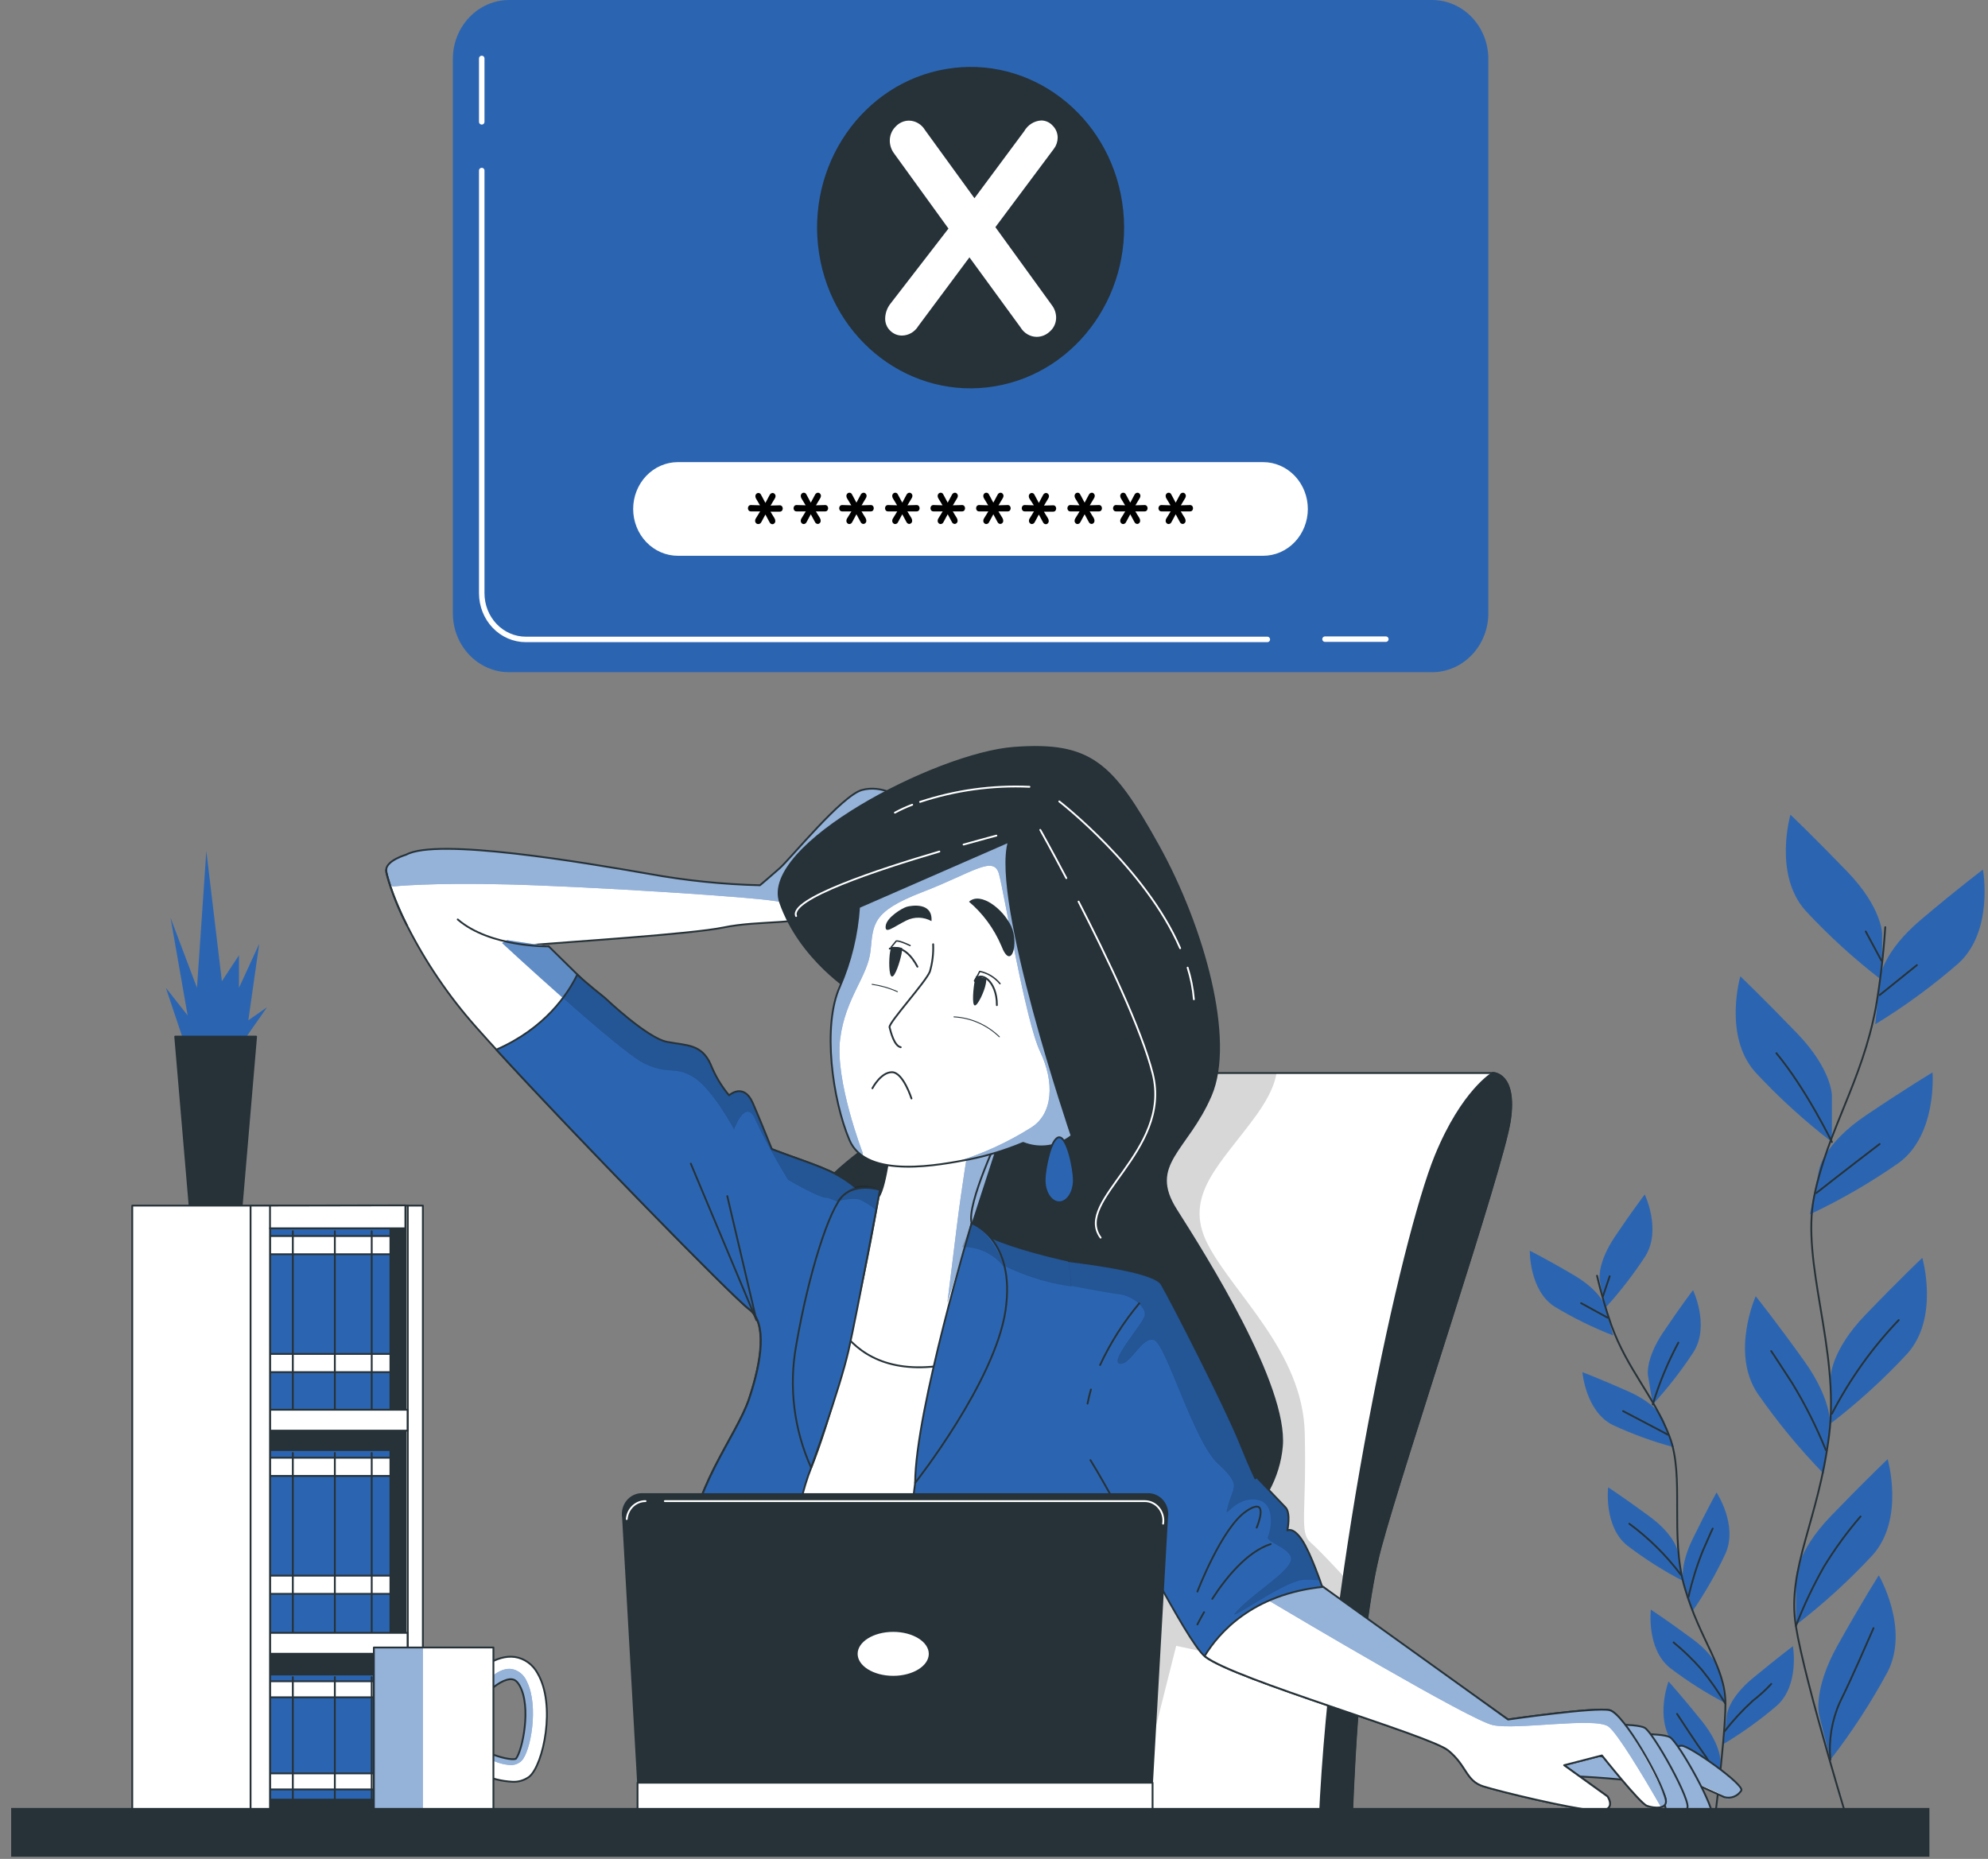 <svg width="586" height="548" viewBox="0 0 586 548" fill="none" xmlns="http://www.w3.org/2000/svg">
<rect x="0" y="0" width="586" height="548" fill="#808080" stroke="none"/>
<path d="M554.792 275.272C554.792 275.272 554.792 267.601 544.534 256.969C534.276 246.338 527.77 240.17 527.77 240.17C527.77 240.17 522.67 257.721 532.166 268.414C539.137 275.924 546.696 282.811 554.763 289.002L554.792 275.272Z" fill="#2B65B1"/>
<path d="M539.991 322.922C539.991 322.922 539.991 315.252 529.733 304.62C519.475 293.988 512.998 287.821 512.998 287.821C512.998 287.821 507.884 305.372 517.394 316.065C524.365 323.575 531.924 330.461 539.991 336.653V322.922Z" fill="#2B65B1"/>
<path d="M554.147 288.266C554.147 288.266 554.924 280.687 566.149 271.191C577.374 261.694 584.51 256.355 584.51 256.355C584.51 256.355 587.807 274.366 577.315 283.97C569.626 290.669 561.415 296.683 552.77 301.95L554.147 288.266Z" fill="#2B65B1"/>
<path d="M536.269 344.538C536.269 344.538 537.734 337.082 549.912 328.874C562.089 320.667 569.65 316.141 569.65 316.141C569.65 316.141 571.116 334.428 559.73 342.789C551.41 348.607 542.641 353.687 533.514 357.977L536.269 344.538Z" fill="#2B65B1"/>
<path d="M539.625 405.904C539.625 405.904 539.625 398.233 549.883 387.586C560.141 376.94 566.632 370.803 566.632 370.803C566.632 370.803 571.747 388.354 562.236 399.031C555.268 406.549 547.709 413.441 539.64 419.635L539.625 405.904Z" fill="#2B65B1"/>
<path d="M539.463 420.877C539.463 420.877 540.489 413.329 531.843 401.24C523.197 389.151 517.526 382.125 517.526 382.125C517.526 382.125 510.097 398.739 518.025 410.721C523.901 419.195 530.445 427.138 537.588 434.469L539.463 420.877Z" fill="#2B65B1"/>
<path d="M529.396 465.26C529.396 465.26 529.396 457.589 539.654 446.958C549.912 436.326 556.418 430.159 556.418 430.159C556.418 430.159 561.518 447.709 552.022 458.402C545.049 465.915 537.491 472.806 529.426 479.006L529.396 465.26Z" fill="#2B65B1"/>
<path d="M536.209 505.501C536.209 505.501 534.363 498.121 541.646 485.081C548.929 472.041 553.809 464.401 553.809 464.401C553.809 464.401 562.982 480.018 556.402 492.875C551.48 501.989 545.838 510.656 539.535 518.786L536.209 505.501Z" fill="#2B65B1"/>
<path d="M555.715 273.324C555.202 281.267 554.273 289.175 552.931 297.011C548.886 318.827 538.804 332.91 534.774 352.608C530.745 372.307 542.321 397.697 539.171 423.01C536.02 448.323 526.671 462.392 529.352 479.282C532.034 496.173 546.161 541.921 546.161 541.921" stroke="#263238" stroke-width="0.538" stroke-linecap="round" stroke-linejoin="round"/>
<path d="M554.059 293.344L565.049 284.508" stroke="#263238" stroke-width="0.538" stroke-linecap="round" stroke-linejoin="round"/>
<path d="M554.571 283.173L549.955 274.597" stroke="#263238" stroke-width="0.538" stroke-linecap="round" stroke-linejoin="round"/>
<path d="M535.389 351.702C535.389 351.702 544.591 344.477 554.058 337.251" stroke="#263238" stroke-width="0.538" stroke-linecap="round" stroke-linejoin="round"/>
<path d="M539.99 336.652C539.99 336.652 532.311 320.912 523.621 310.48" stroke="#263238" stroke-width="0.538" stroke-linecap="round" stroke-linejoin="round"/>
<path d="M539.99 416.766C545.24 406.609 551.874 397.306 559.685 389.151" stroke="#263238" stroke-width="0.538" stroke-linecap="round" stroke-linejoin="round"/>
<path d="M538.203 427.474C535.411 420.587 532.073 413.957 528.224 407.653C522.861 399.353 522.084 398.279 522.084 398.279" stroke="#263238" stroke-width="0.538" stroke-linecap="round" stroke-linejoin="round"/>
<path d="M529.396 479.282C531.733 473.235 534.506 467.383 537.691 461.777C540.878 456.567 544.47 451.641 548.432 447.049" stroke="#263238" stroke-width="0.538" stroke-linecap="round" stroke-linejoin="round"/>
<path d="M539.537 518.785C539.003 513.004 539.954 507.178 542.292 501.91C546.132 494.147 550.469 483.976 552.257 479.956" stroke="#263238" stroke-width="0.538" stroke-linecap="round" stroke-linejoin="round"/>
<path d="M471.526 377.216C471.526 377.216 470.735 372.429 476.025 364.559C481.315 356.689 484.818 352.132 484.818 352.132C484.818 352.132 489.829 362.565 484.993 370.327C481.402 375.834 477.377 381.016 472.962 385.822L471.526 377.216Z" fill="#2B65B1"/>
<path d="M485.757 405.413C485.757 405.413 484.965 400.626 490.256 392.756C495.546 384.886 499.048 380.329 499.048 380.329C499.048 380.329 504.06 390.762 499.224 398.54C495.63 404.039 491.606 409.217 487.193 414.019L485.757 405.413Z" fill="#2B65B1"/>
<path d="M473.271 385.285C473.271 385.285 472.011 380.683 463.98 375.942C455.95 371.202 450.938 368.716 450.938 368.716C450.938 368.716 450.733 380.391 458.265 385.208C463.78 388.532 469.549 391.37 475.513 393.692L473.271 385.285Z" fill="#2B65B1"/>
<path d="M490.327 418.545C490.327 418.545 488.598 414.034 480.158 410.26C471.717 406.486 466.441 404.523 466.441 404.523C466.441 404.523 467.409 416.152 475.439 420.11C481.258 422.809 487.282 424.995 493.449 426.645L490.327 418.545Z" fill="#2B65B1"/>
<path d="M494.578 457.405C494.578 457.405 493.801 452.618 486.283 447.08C478.766 441.542 474.033 438.458 474.033 438.458C474.033 438.458 472.655 450.041 479.704 455.656C484.853 459.581 490.309 463.046 496.014 466.011L494.578 457.405Z" fill="#2B65B1"/>
<path d="M496.249 466.778C496.249 466.778 494.784 462.176 498.989 453.584C503.195 444.993 505.979 439.977 505.979 439.977C505.979 439.977 512.354 449.55 508.632 457.972C505.827 463.951 502.548 469.673 498.828 475.078L496.249 466.778Z" fill="#2B65B1"/>
<path d="M509.056 505.362C509.056 505.362 509.584 500.544 516.779 494.623C523.974 488.701 528.502 485.28 528.502 485.28C528.502 485.28 530.509 496.77 523.783 502.8C518.857 507.02 513.602 510.802 508.074 514.106L509.056 505.362Z" fill="#2B65B1"/>
<path d="M507.136 493.458C507.136 493.458 506.345 488.671 498.842 483.133C491.339 477.595 486.62 474.511 486.62 474.511C486.62 474.511 485.243 486.094 492.292 491.724C497.445 495.643 502.9 499.107 508.602 502.08L507.136 493.458Z" fill="#2B65B1"/>
<path d="M507.136 519.476C507.136 519.476 507.517 514.628 501.596 507.28C495.676 499.931 491.837 495.697 491.837 495.697C491.837 495.697 487.69 506.528 493.156 513.846C497.162 518.999 501.574 523.792 506.344 528.175L507.136 519.476Z" fill="#2B65B1"/>
<path d="M470.75 376.08C471.897 381.005 473.301 385.86 474.956 390.624C479.748 403.848 487.529 411.534 492.101 423.424C496.673 435.314 492.101 452.573 496.614 468.083C501.128 483.593 508.601 491.356 508.601 502.248C508.601 513.141 504.557 543.44 504.557 543.44" stroke="#263238" stroke-width="0.538" stroke-linecap="round" stroke-linejoin="round"/>
<path d="M473.871 388.446L466.061 384.165" stroke="#263238" stroke-width="0.538" stroke-linecap="round" stroke-linejoin="round"/>
<path d="M472.494 382.125L474.487 376.234" stroke="#263238" stroke-width="0.538" stroke-linecap="round" stroke-linejoin="round"/>
<path d="M491.618 422.933C491.618 422.933 485.097 419.451 478.43 415.984" stroke="#263238" stroke-width="0.538" stroke-linecap="round" stroke-linejoin="round"/>
<path d="M487.178 414.019C489.1 407.698 491.629 401.597 494.725 395.809" stroke="#263238" stroke-width="0.538" stroke-linecap="round" stroke-linejoin="round"/>
<path d="M495.486 464.247C491.138 458.487 486.014 453.417 480.275 449.197" stroke="#263238" stroke-width="0.538" stroke-linecap="round" stroke-linejoin="round"/>
<path d="M497.713 470.752C498.756 466.123 500.163 461.592 501.919 457.206C504.424 451.392 504.849 450.625 504.849 450.625" stroke="#263238" stroke-width="0.538" stroke-linecap="round" stroke-linejoin="round"/>
<path d="M508.25 510.517C510.791 507.221 513.606 504.166 516.661 501.389C518.605 499.891 520.428 498.229 522.113 496.419" stroke="#263238" stroke-width="0.538" stroke-linecap="round" stroke-linejoin="round"/>
<path d="M508.602 502.248C506.509 498.712 504.162 495.348 501.583 492.184C499.043 489.281 496.279 486.603 493.318 484.176" stroke="#263238" stroke-width="0.538" stroke-linecap="round" stroke-linejoin="round"/>
<path d="M506.345 528.175C506.083 524.486 504.884 520.937 502.872 517.896C499.663 513.463 495.882 507.571 494.344 505.255" stroke="#263238" stroke-width="0.538" stroke-linecap="round" stroke-linejoin="round"/>
<path d="M55.309 310.388L48.891 291.196L55.309 299.342L50.268 270.546L58.064 291.196L60.819 250.863L65.406 289.263L70.447 281.592V291.196L76.411 278.232L73.202 300.784L78.697 296.949L69.992 309.421L55.309 310.388Z" fill="#2B65B1"/>
<path d="M75.489 305.586H51.647L55.94 355.982H71.195L75.489 305.586Z" fill="#263238" stroke="#263238" stroke-width="0.538" stroke-linecap="round" stroke-linejoin="round"/>
<path d="M120.212 355.415H38.984V535.523H120.212V355.415Z" fill="white" stroke="#263238" stroke-width="0.538" stroke-linecap="round" stroke-linejoin="round"/>
<path d="M124.651 355.415H79.59V535.523H124.651V355.415Z" fill="white" stroke="#263238" stroke-width="0.538" stroke-linecap="round" stroke-linejoin="round"/>
<path d="M119.581 355.415H79.59V535.523H119.581V355.415Z" fill="#263238" stroke="#263238" stroke-width="0.538" stroke-linecap="round" stroke-linejoin="round"/>
<path d="M115.082 493.641H79.59V530.521H115.082V493.641Z" fill="#2B65B1" stroke="#263238" stroke-width="0.538" stroke-linecap="round" stroke-linejoin="round"/>
<path d="M115.082 495.635H79.59V500.36H115.082V495.635Z" fill="white" stroke="#263238" stroke-width="0.538" stroke-linecap="round" stroke-linejoin="round"/>
<path d="M115.082 522.79H79.59V527.515H115.082V522.79Z" fill="white" stroke="#263238" stroke-width="0.538" stroke-linecap="round" stroke-linejoin="round"/>
<path d="M86.316 494.408V541.046" stroke="#263238" stroke-width="0.538" stroke-linecap="round" stroke-linejoin="round"/>
<path d="M98.699 494.408V541.046" stroke="#263238" stroke-width="0.538" stroke-linecap="round" stroke-linejoin="round"/>
<path d="M109.572 494.408V541.046" stroke="#263238" stroke-width="0.538" stroke-linecap="round" stroke-linejoin="round"/>
<path d="M115.082 362.104H79.59V416.335H115.082V362.104Z" fill="#2B65B1" stroke="#263238" stroke-width="0.538" stroke-linecap="round" stroke-linejoin="round"/>
<path d="M115.082 364.374H79.59V369.744H115.082V364.374Z" fill="white" stroke="#263238" stroke-width="0.538" stroke-linecap="round" stroke-linejoin="round"/>
<path d="M115.082 399.138H79.59V404.507H115.082V399.138Z" fill="white" stroke="#263238" stroke-width="0.538" stroke-linecap="round" stroke-linejoin="round"/>
<path d="M86.316 362.963V415.968" stroke="#263238" stroke-width="0.538" stroke-linecap="round" stroke-linejoin="round"/>
<path d="M98.699 362.963V415.968" stroke="#263238" stroke-width="0.538" stroke-linecap="round" stroke-linejoin="round"/>
<path d="M109.572 362.963V415.968" stroke="#263238" stroke-width="0.538" stroke-linecap="round" stroke-linejoin="round"/>
<path d="M115.082 427.458H79.59V481.69H115.082V427.458Z" fill="#2B65B1" stroke="#263238" stroke-width="0.538" stroke-linecap="round" stroke-linejoin="round"/>
<path d="M115.082 429.729H79.59V435.099H115.082V429.729Z" fill="white" stroke="#263238" stroke-width="0.538" stroke-linecap="round" stroke-linejoin="round"/>
<path d="M115.082 464.492H79.59V469.861H115.082V464.492Z" fill="white" stroke="#263238" stroke-width="0.538" stroke-linecap="round" stroke-linejoin="round"/>
<path d="M86.316 428.333V481.322" stroke="#263238" stroke-width="0.538" stroke-linecap="round" stroke-linejoin="round"/>
<path d="M98.699 428.333V481.322" stroke="#263238" stroke-width="0.538" stroke-linecap="round" stroke-linejoin="round"/>
<path d="M109.572 428.333V481.322" stroke="#263238" stroke-width="0.538" stroke-linecap="round" stroke-linejoin="round"/>
<path d="M120.196 415.584H79.59V421.751H120.196V415.584Z" fill="white" stroke="#263238" stroke-width="0.538" stroke-linecap="round" stroke-linejoin="round"/>
<path d="M120.196 481.353H79.59V487.52H120.196V481.353Z" fill="white" stroke="#263238" stroke-width="0.538" stroke-linecap="round" stroke-linejoin="round"/>
<path d="M120.197 355.415V535.508" stroke="#263238" stroke-width="0.538" stroke-linecap="round" stroke-linejoin="round"/>
<path d="M73.861 355.415V535.508H79.591V362.104H119.494V355.338L73.861 355.415Z" fill="white" stroke="#263238" stroke-width="0.538" stroke-linecap="round" stroke-linejoin="round"/>
<path d="M79.59 362.104V355.415" stroke="#263238" stroke-width="0.538" stroke-linecap="round" stroke-linejoin="round"/>
<path d="M119.89 272.678C115.626 264.071 113.838 257.904 113.838 256.477C113.838 253.655 119.699 251.967 119.699 251.967C128.844 246.904 171.853 254.222 191.211 257.597C202.048 259.575 213.01 260.703 224.007 260.972C224.007 260.972 226.688 258.733 229.868 255.91C233.048 253.087 248.142 234.524 254.062 232.898C259.982 231.271 265.346 235.153 265.346 235.153C265.346 235.153 275.032 241.289 273.406 242.471C271.779 243.652 248.142 264.977 242.222 268.919C236.302 272.862 223.948 271.174 213.192 273.43C203.931 275.363 166.417 277.756 157.815 278.492C151.355 280.096 144.574 279.505 138.457 276.805" fill="white"/>
<path d="M265.447 235.092C265.447 235.092 260.069 231.149 254.164 232.837C248.258 234.524 233.194 253.103 229.97 255.849C226.746 258.595 224.108 260.912 224.108 260.912C213.111 260.642 202.149 259.514 191.313 257.536C171.955 254.161 128.945 246.797 119.801 251.906C119.801 251.906 113.939 253.594 113.939 256.417C114.143 257.995 114.532 259.54 115.097 261.019L115.903 261.326C115.903 261.326 126.644 260.144 149.827 260.727C173.01 261.31 226.629 264.64 230.073 265.944C231.538 266.527 241.928 264.072 253.446 259.807C262.238 252.305 272.569 242.931 273.61 242.272C275.134 241.275 265.447 235.092 265.447 235.092Z" fill="#2B65B1"/>
<path opacity="0.5" d="M265.447 235.092C265.447 235.092 260.069 231.149 254.164 232.837C248.258 234.524 233.194 253.103 229.97 255.849C226.746 258.595 224.108 260.912 224.108 260.912C213.111 260.642 202.149 259.514 191.313 257.536C171.955 254.161 128.945 246.797 119.801 251.906C119.801 251.906 113.939 253.594 113.939 256.417C114.143 257.995 114.532 259.54 115.097 261.019L115.903 261.326C115.903 261.326 126.644 260.144 149.827 260.727C173.01 261.31 226.629 264.64 230.073 265.944C231.538 266.527 241.928 264.072 253.446 259.807C262.238 252.305 272.569 242.931 273.61 242.272C275.134 241.275 265.447 235.092 265.447 235.092Z" fill="white"/>
<path d="M119.89 272.678C115.626 264.071 113.838 257.904 113.838 256.477C113.838 253.655 119.699 251.967 119.699 251.967C128.844 246.904 171.853 254.222 191.211 257.597C202.048 259.575 213.01 260.703 224.007 260.972C224.007 260.972 226.688 258.733 229.868 255.91C233.048 253.087 248.142 234.524 254.062 232.898C259.982 231.271 265.346 235.153 265.346 235.153C265.346 235.153 275.032 241.289 273.406 242.471C271.779 243.652 248.142 264.977 242.222 268.919C236.302 272.862 223.948 271.174 213.192 273.43C203.931 275.363 166.417 277.756 157.815 278.492C151.355 280.096 144.574 279.505 138.457 276.805" stroke="#263238" stroke-width="0.538" stroke-linecap="round" stroke-linejoin="round"/>
<path d="M332.241 322.722C333.214 320.789 334.673 319.172 336.46 318.044C338.247 316.916 340.295 316.322 342.382 316.325H440.124C440.124 316.325 447.187 316.325 445.077 330.377C442.967 344.43 413.981 430.235 406.977 456.177C399.972 482.119 398.492 536.796 398.492 536.796H281.26C281.26 536.796 290.55 406.041 332.241 322.722Z" fill="white"/>
<path opacity="0.16" d="M376.261 316.325H342.381C340.294 316.322 338.246 316.916 336.459 318.044C334.672 319.172 333.213 320.789 332.24 322.722C290.549 406.041 281.156 536.75 281.156 536.75H333.735L346.704 485.188L400.777 496.862C401.158 492.536 401.598 488.133 402.111 483.792L400.924 469.984C400.924 469.984 389.845 457.788 386.357 454.735C382.87 451.682 385.185 446.174 384.599 422.38C384.013 398.585 363.614 381.48 356.024 366.829C348.433 352.178 360.112 343.019 370.604 328.368C374.341 323.075 375.865 319.178 376.261 316.325Z" fill="black"/>
<path d="M332.241 322.722C333.214 320.789 334.673 319.172 336.46 318.044C338.247 316.916 340.295 316.322 342.382 316.325H440.124C440.124 316.325 447.187 316.325 445.077 330.377C442.967 344.43 413.981 430.235 406.977 456.177C399.972 482.119 398.492 536.796 398.492 536.796H281.26C281.26 536.796 290.55 406.041 332.241 322.722Z" stroke="#263238" stroke-width="0.538" stroke-linecap="round" stroke-linejoin="round"/>
<path d="M423.169 340.733C413.292 364.865 392.396 460.396 388.996 536.75H398.433C398.433 536.75 399.899 482.012 406.918 456.131C413.937 430.25 442.952 344.43 445.018 330.332C447.085 316.233 440.065 316.279 440.065 316.279C440.065 316.279 431.097 321.388 423.169 340.733Z" fill="#263238" stroke="#263238" stroke-width="0.538" stroke-linecap="round" stroke-linejoin="round"/>
<path d="M251.468 292.5C251.468 292.5 235.876 282.927 229.971 266.051C224.065 249.175 276.204 222.144 298.845 220.456C321.485 218.769 327.874 224.951 341.341 249.16C354.808 273.369 363.923 306.568 356.933 322.891C349.943 339.214 338.117 343.157 346.675 356.642C355.233 370.127 379.471 408.419 377.859 426.43C376.247 444.441 359.585 460.181 335.362 461.899C311.139 463.618 278.9 448.384 252.025 423.546C225.15 398.708 232.125 362.18 241.767 350.367C251.41 338.555 265.961 334.044 267.031 322.231C268.1 310.418 251.468 292.5 251.468 292.5Z" fill="#263238" stroke="#263238" stroke-width="0.538" stroke-linecap="round" stroke-linejoin="round"/>
<path d="M317.924 265.79C326.203 281.929 336.564 303.545 339.802 316.601C345.459 339.46 316.356 353.85 324.43 364.85" stroke="white" stroke-width="0.538" stroke-linecap="round" stroke-linejoin="round"/>
<path d="M306.641 244.649C306.641 244.649 309.865 250.402 314.319 258.871" stroke="white" stroke-width="0.538" stroke-linecap="round" stroke-linejoin="round"/>
<path d="M350.074 285.258C351.029 288.283 351.649 291.413 351.921 294.586" stroke="white" stroke-width="0.538" stroke-linecap="round" stroke-linejoin="round"/>
<path d="M312.238 236.258C312.238 236.258 337.707 255.956 347.877 279.536" stroke="white" stroke-width="0.538" stroke-linecap="round" stroke-linejoin="round"/>
<path d="M276.893 251.032C258.707 256.371 232.55 265.039 234.674 270.04" stroke="white" stroke-width="0.538" stroke-linecap="round" stroke-linejoin="round"/>
<path d="M293.701 246.337C293.701 246.337 289.818 247.35 284.029 248.976" stroke="white" stroke-width="0.538" stroke-linecap="round" stroke-linejoin="round"/>
<path d="M271.207 236.396C281.624 232.959 292.534 231.453 303.446 231.947" stroke="white" stroke-width="0.538" stroke-linecap="round" stroke-linejoin="round"/>
<path d="M263.791 239.571C265.438 238.673 267.142 237.894 268.891 237.239" stroke="white" stroke-width="0.538" stroke-linecap="round" stroke-linejoin="round"/>
<path d="M113.837 256.478C113.83 256.585 113.83 256.693 113.837 256.8C113.83 256.693 113.83 256.585 113.837 256.478ZM119.889 272.679C117.421 267.947 115.455 262.947 114.028 257.767C115.449 262.949 117.414 267.95 119.889 272.679ZM113.866 256.892C113.866 256.984 113.866 257.092 113.866 257.23C113.896 257.092 113.881 256.984 113.866 256.892ZM113.94 257.322C113.958 257.472 113.987 257.621 114.028 257.767C113.987 257.621 113.958 257.472 113.94 257.322ZM119.889 272.663C125.37 283.531 132.188 293.599 140.17 302.61C159.528 324.563 215.448 381.986 220.767 385.929C226.087 389.872 224.533 401.117 220.767 412.377C217.001 423.638 203.021 439.992 203.564 457.972C204.106 475.952 209.425 503.567 208.942 509.197C208.458 514.827 195.006 533.974 195.006 533.974H333.721C333.721 533.974 316.429 510.961 316.429 503.091C316.429 495.221 340.168 394.382 341.238 387.064C342.308 379.746 338.014 374.684 329.412 374.116C320.81 373.548 288.015 366.23 286.403 360.6C284.791 354.97 295.005 333.584 295.005 333.584L262.766 335.272C262.766 335.272 261.154 349.907 259 352.73C256.846 355.553 253.622 349.907 246.09 345.98C238.557 342.052 224.109 338.662 218.672 334.152C213.235 329.641 161.682 278.923 161.682 278.923" fill="white"/>
<path d="M226.908 338.493C229.59 343.402 232.272 347.836 232.272 347.836C232.272 347.836 241.313 353.159 243.57 353.159C245.827 353.159 259.396 360.83 259.396 360.83C259.396 360.83 270.709 357.869 266.723 347.805C265.466 345.228 263.878 342.844 262.005 340.717C261.33 345.182 260.246 351.027 258.971 352.699C256.817 355.506 253.593 349.876 246.061 345.949C241.181 343.402 233.283 341.07 226.908 338.493Z" fill="#2B65B1"/>
<path d="M199.3 315.711C182.697 299.618 161.683 278.983 161.683 278.983L149.461 277.142L147.996 278.001C147.996 278.001 182.492 309.958 189.833 313.517C192.803 314.946 196.031 315.694 199.3 315.711Z" fill="#2B65B1"/>
<path d="M216.694 332.371L215.375 331.144C216.049 332.31 216.43 333.046 216.43 333.046L216.694 332.371Z" fill="#2B65B1"/>
<g opacity="0.5">
<path opacity="0.5" d="M226.908 338.493C229.59 343.402 232.272 347.836 232.272 347.836C232.272 347.836 241.313 353.159 243.57 353.159C245.827 353.159 259.396 360.83 259.396 360.83C259.396 360.83 270.709 357.869 266.723 347.805C265.466 345.228 263.878 342.844 262.005 340.717C261.33 345.182 260.246 351.027 258.971 352.699C256.817 355.506 253.593 349.876 246.061 345.949C241.181 343.402 233.283 341.07 226.908 338.493Z" fill="white"/>
<path opacity="0.5" d="M199.3 315.711C182.697 299.618 161.683 278.983 161.683 278.983L149.461 277.142L147.996 278.001C147.996 278.001 182.492 309.958 189.833 313.517C192.803 314.946 196.031 315.694 199.3 315.711Z" fill="white"/>
<path opacity="0.5" d="M216.694 332.371L215.375 331.144C216.049 332.31 216.43 333.046 216.43 333.046L216.694 332.371Z" fill="white"/>
</g>
<path d="M119.889 272.663C125.37 283.531 132.188 293.599 140.17 302.61C159.528 324.563 215.448 381.986 220.767 385.929C226.087 389.872 224.533 401.117 220.767 412.377C217.001 423.638 203.021 439.992 203.564 457.972C204.106 475.952 209.425 503.567 208.942 509.197C208.458 514.827 195.006 533.974 195.006 533.974H333.721C333.721 533.974 316.429 510.961 316.429 503.091C316.429 495.221 340.168 394.382 341.238 387.064C342.308 379.746 338.014 374.684 329.412 374.116C320.81 373.548 288.015 366.23 286.403 360.6C284.791 354.97 295.005 333.584 295.005 333.584L262.766 335.272C262.766 335.272 261.154 349.907 259 352.73C256.846 355.553 253.622 349.907 246.09 345.98C238.557 342.052 224.109 338.662 218.672 334.152C213.235 329.641 161.682 278.923 161.682 278.923M113.837 256.478C113.83 256.585 113.83 256.693 113.837 256.8C113.83 256.693 113.83 256.585 113.837 256.478V256.478ZM119.889 272.679C117.421 267.947 115.455 262.947 114.028 257.767C115.449 262.949 117.414 267.95 119.889 272.679V272.679ZM113.866 256.892C113.866 256.984 113.866 257.092 113.866 257.23C113.896 257.092 113.881 256.984 113.866 256.892V256.892ZM113.94 257.322C113.958 257.472 113.987 257.621 114.028 257.767C113.987 257.621 113.958 257.472 113.94 257.322Z" stroke="#263238" stroke-width="0.538" stroke-linecap="round" stroke-linejoin="round"/>
<path d="M161.682 278.984C161.682 278.984 144.508 279.321 134.924 271.052" stroke="#263238" stroke-width="0.538" stroke-linecap="round" stroke-linejoin="round"/>
<path d="M286.417 360.6C284.805 354.985 295.019 333.583 295.019 333.583L262.78 335.271C262.78 335.271 261.168 349.907 259.014 352.73C256.86 355.552 253.636 349.907 246.104 345.979C245.532 345.673 244.902 345.381 244.258 345.09L242.309 377.168C242.309 377.168 245.137 408.235 279.046 402.328C292.777 399.935 307.431 387.11 320.077 372.689C307.065 370.188 287.648 364.911 286.417 360.6Z" fill="white"/>
<path d="M285.508 337.833C285.508 337.833 283.559 349.278 281.991 361.935C280.423 374.591 279.266 384.011 279.266 384.011L286.417 360.6L294.477 335.793C294.477 335.793 286.681 335.793 285.508 337.833Z" fill="#2B65B1"/>
<path opacity="0.5" d="M285.508 337.833C285.508 337.833 283.559 349.278 281.991 361.935C280.423 374.591 279.266 384.011 279.266 384.011L286.417 360.6L294.477 335.793C294.477 335.793 286.681 335.793 285.508 337.833Z" fill="white"/>
<path d="M286.417 360.6C284.805 354.985 295.019 333.583 295.019 333.583L262.78 335.271C262.78 335.271 261.168 349.907 259.014 352.73C256.86 355.552 253.636 349.907 246.104 345.979C245.532 345.673 244.902 345.381 244.258 345.09L242.309 377.168C242.309 377.168 245.137 408.235 279.046 402.328C292.777 399.935 307.431 387.11 320.077 372.689C307.065 370.188 287.648 364.911 286.417 360.6Z" stroke="#263238" stroke-width="0.538" stroke-linecap="round" stroke-linejoin="round"/>
<path d="M258.999 352.73C256.845 355.537 253.621 349.907 246.089 345.979C241.341 343.479 233.779 341.208 227.522 338.754C225.749 334.351 223.404 328.613 221.895 325.146C219.213 319.009 214.905 322.891 214.905 322.891C212.657 320.214 210.841 317.173 209.527 313.885C206.845 307.749 202.537 308.255 196.631 307.135C190.726 306.015 178.343 294.187 178.343 294.187C178.343 294.187 172.555 289.584 170.166 287.299C167.382 293.036 160.714 303.131 146.295 309.436C169.287 334.581 215.931 382.354 220.825 385.944C226.203 389.871 224.591 401.132 220.825 412.393C217.059 423.653 203.079 440.007 203.621 457.987C204.164 475.967 209.483 503.582 208.999 509.212C208.516 514.229 197.789 529.954 195.459 533.329L200.925 533.973H229.383C229.222 518.877 229.237 457.266 239.099 432.72C250.397 404.507 258.999 352.73 258.999 352.73Z" fill="#2B65B1"/>
<path opacity="0.16" d="M246.089 345.979C241.341 343.479 233.78 341.208 227.522 338.754C225.749 334.351 223.405 328.613 221.895 325.146C219.214 319.009 214.905 322.891 214.905 322.891C212.658 320.214 210.841 317.173 209.527 313.885C206.846 307.749 202.537 308.255 196.632 307.135C190.726 306.015 178.344 294.187 178.344 294.187C178.344 294.187 172.555 289.584 170.167 287.299C168.975 289.735 167.556 292.042 165.932 294.187C175.545 302.701 186.154 311.722 189.862 313.517C197.189 317.061 198.903 314.1 204.516 317.659C210.128 321.218 216.385 333.001 216.385 333.001C216.385 333.001 219.785 323.52 222.613 330.04C225.442 336.56 232.226 347.79 232.226 347.79C232.226 347.79 241.268 353.113 243.525 353.113C245.298 353.113 253.988 357.838 257.68 359.879C258.501 355.384 258.955 352.684 258.955 352.684C256.845 355.537 253.621 349.907 246.089 345.979Z" fill="black"/>
<path d="M258.999 352.73C256.845 355.537 253.621 349.907 246.089 345.979C241.341 343.479 233.779 341.208 227.522 338.754C225.749 334.351 223.404 328.613 221.895 325.146C219.213 319.009 214.905 322.891 214.905 322.891C212.657 320.214 210.841 317.173 209.527 313.885C206.845 307.749 202.537 308.255 196.631 307.135C190.726 306.015 178.343 294.187 178.343 294.187C178.343 294.187 172.555 289.584 170.166 287.299C167.382 293.036 160.714 303.131 146.295 309.436C169.287 334.581 215.931 382.354 220.825 385.944C226.203 389.871 224.591 401.132 220.825 412.392C217.059 423.653 203.079 440.007 203.621 457.987C204.164 475.967 209.483 503.582 208.999 509.212C208.516 514.229 197.789 529.954 195.459 533.329L200.925 533.973H229.383C229.222 518.877 229.237 457.266 239.099 432.72C250.397 404.507 258.999 352.73 258.999 352.73Z" stroke="#263238" stroke-width="0.538" stroke-linecap="round" stroke-linejoin="round"/>
<path d="M259.38 350.767C259.38 350.767 252.698 348.619 248.58 352.393C244.462 356.167 238.322 375.528 234.703 396.53C232.472 408.757 234.012 421.409 239.099 432.659C239.099 432.659 247.554 409.448 250.119 398.141C252.683 386.834 259.38 350.767 259.38 350.767Z" fill="#2B65B1"/>
<path opacity="0.16" d="M246.559 354.187C246.559 354.187 251.394 352.96 253.387 353.666C255.066 354.419 256.634 355.416 258.047 356.627L259.381 350.766C257.381 349.696 255.112 349.305 252.889 349.646C249.563 350.352 246.559 354.187 246.559 354.187Z" fill="black"/>
<path d="M259.38 350.767C259.38 350.767 252.698 348.619 248.58 352.393C244.462 356.167 238.322 375.528 234.703 396.53C232.472 408.757 234.012 421.409 239.099 432.659C239.099 432.659 247.554 409.448 250.119 398.141C252.683 386.834 259.38 350.767 259.38 350.767Z" stroke="#263238" stroke-width="0.538" stroke-linecap="round" stroke-linejoin="round"/>
<path d="M214.379 352.607L222.981 389.196L203.623 343.034" stroke="#263238" stroke-width="0.538" stroke-linecap="round" stroke-linejoin="round"/>
<path d="M271.046 533.973H333.735C333.735 533.973 316.444 510.961 316.444 503.091C316.444 495.221 340.183 394.381 341.253 387.064C342.323 379.746 338.029 374.683 329.427 374.115C320.825 373.548 288.03 366.23 286.418 360.6C286.418 360.6 274.05 406.194 269.756 437.153C266.063 463.709 269.888 518.816 271.046 533.973Z" fill="#2B65B1"/>
<path opacity="0.16" d="M329.428 374.116C322.38 373.656 299.094 368.655 290.023 363.776L293.321 371.754C299.294 375.072 305.719 377.41 312.371 378.688C323.288 380.728 333.443 380.33 340.082 390.547L340.404 391.053C340.814 389.089 341.093 387.709 341.181 387.064C342.338 379.747 338.03 374.684 329.428 374.116Z" fill="black"/>
<path d="M271.046 533.973H333.735C333.735 533.973 316.444 510.961 316.444 503.091C316.444 495.221 340.183 394.381 341.253 387.064C342.323 379.746 338.029 374.683 329.427 374.115C320.825 373.548 288.03 366.23 286.418 360.6C286.418 360.6 274.05 406.194 269.756 437.153C266.063 463.709 269.888 518.816 271.046 533.973Z" stroke="#263238" stroke-width="0.538" stroke-linecap="round" stroke-linejoin="round"/>
<path d="M286.417 360.6C286.417 360.6 269.829 415.829 269.756 437.153C269.756 437.153 293.32 407.284 296.397 386.296C299.474 365.309 286.417 360.6 286.417 360.6Z" fill="#2B65B1"/>
<path opacity="0.16" d="M283.561 367.657C286.053 367.569 288.528 368.119 290.773 369.257C293.017 370.396 294.963 372.09 296.441 374.192C296.441 374.192 293.188 364.174 286.418 360.6L283.561 367.657Z" fill="black"/>
<path d="M286.417 360.6C286.417 360.6 269.829 415.829 269.756 437.153C269.756 437.153 293.32 407.284 296.397 386.296C299.474 365.309 286.417 360.6 286.417 360.6Z" stroke="#263238" stroke-width="0.538" stroke-linecap="round" stroke-linejoin="round"/>
<path d="M463.512 523.587C463.512 523.587 475.66 524.109 483.617 525.306C488.924 526.059 494.266 526.504 499.619 526.64C499.619 526.64 495.223 517.343 490.534 514.72C485.844 512.097 477.345 507.402 470.223 508.445C463.101 509.489 452.917 517.006 453.767 519.399C454.617 521.792 458.412 522.866 463.512 523.587Z" fill="white"/>
<path d="M463.512 523.587C463.512 523.587 475.66 524.109 483.617 525.306C488.924 526.059 494.266 526.504 499.619 526.64C499.619 526.64 495.223 517.343 490.534 514.72C485.844 512.097 477.345 507.402 470.223 508.445C463.101 509.489 452.917 517.006 453.767 519.399C454.617 521.792 458.412 522.866 463.512 523.587Z" fill="#2B65B1"/>
<path opacity="0.5" d="M463.512 523.587C463.512 523.587 475.66 524.109 483.617 525.306C488.924 526.059 494.266 526.504 499.619 526.64C499.619 526.64 495.223 517.343 490.534 514.72C485.844 512.097 477.345 507.402 470.223 508.445C463.101 509.489 452.917 517.006 453.767 519.399C454.617 521.792 458.412 522.866 463.512 523.587Z" fill="white"/>
<path d="M463.512 523.587C463.512 523.587 475.66 524.109 483.617 525.306C488.924 526.059 494.266 526.504 499.619 526.64C499.619 526.64 495.223 517.343 490.534 514.72C485.844 512.097 477.345 507.402 470.223 508.445C463.101 509.489 452.917 517.006 453.767 519.399C454.617 521.792 458.412 522.866 463.512 523.587Z" stroke="#263238" stroke-width="0.538" stroke-linecap="round" stroke-linejoin="round"/>
<path d="M483.689 519.782C483.689 519.782 493.317 514.551 495.72 514.628C498.124 514.704 514.097 526.011 513.305 527.821C512.768 528.661 511.992 529.302 511.087 529.655C510.183 530.007 509.195 530.053 508.264 529.785C506.491 528.911 495.735 524.124 495.735 524.124L488.701 525.858L483.689 519.782Z" fill="white"/>
<path d="M483.689 519.782C483.689 519.782 493.317 514.551 495.72 514.628C498.124 514.704 514.097 526.011 513.305 527.821C512.514 529.632 508.733 531.104 508.264 529.785C507.795 528.466 495.735 524.124 495.735 524.124L488.701 525.858L483.689 519.782Z" fill="#2B65B1"/>
<path opacity="0.5" d="M483.689 519.782C483.689 519.782 493.317 514.551 495.72 514.628C498.124 514.704 514.097 526.011 513.305 527.821C512.514 529.632 508.733 531.104 508.264 529.785C507.795 528.466 495.735 524.124 495.735 524.124L488.701 525.858L483.689 519.782Z" fill="white"/>
<path d="M483.689 519.782C483.689 519.782 493.317 514.551 495.72 514.628C498.124 514.704 514.097 526.011 513.305 527.821C512.768 528.661 511.992 529.302 511.087 529.655C510.183 530.007 509.195 530.053 508.264 529.785C506.491 528.911 495.735 524.124 495.735 524.124L488.701 525.858L483.689 519.782Z" stroke="#263238" stroke-width="0.538" stroke-linecap="round" stroke-linejoin="round"/>
<path d="M476.816 511.176C476.816 511.176 489.653 510.746 492.203 512.097C494.753 513.447 506.271 534.127 504.542 535.63C502.813 537.134 498.035 536.689 498.182 535.017C498.329 533.344 487.572 522.268 487.572 522.268L479.205 520.35L476.816 511.176Z" fill="white"/>
<path d="M476.816 511.176C476.816 511.176 489.653 510.746 492.203 512.097C494.753 513.447 506.271 534.127 504.542 535.63C502.813 537.134 498.035 536.689 498.182 535.017C498.329 533.344 487.572 522.268 487.572 522.268L479.205 520.35L476.816 511.176Z" fill="#2B65B1"/>
<path opacity="0.5" d="M476.816 511.176C476.816 511.176 489.653 510.746 492.203 512.097C494.753 513.447 506.271 534.127 504.542 535.63C502.813 537.134 498.035 536.689 498.182 535.017C498.329 533.344 487.572 522.268 487.572 522.268L479.205 520.35L476.816 511.176Z" fill="white"/>
<path d="M476.816 511.176C476.816 511.176 489.653 510.746 492.203 512.097C494.753 513.447 506.271 534.127 504.542 535.63C502.813 537.134 498.035 536.689 498.182 535.017C498.329 533.344 487.572 522.268 487.572 522.268L479.205 520.35L476.816 511.176Z" stroke="#263238" stroke-width="0.538" stroke-linecap="round" stroke-linejoin="round"/>
<path d="M469.213 508.4C469.213 508.4 482.211 507.955 484.79 509.335C487.369 510.716 499.034 531.627 497.275 533.161C495.517 534.695 490.71 534.219 490.857 532.532C491.003 530.844 480.115 519.63 480.115 519.63L471.645 517.681L469.213 508.4Z" fill="white"/>
<path d="M469.213 508.4C469.213 508.4 482.211 507.955 484.79 509.335C487.369 510.716 499.034 531.627 497.275 533.161C495.517 534.695 490.71 534.219 490.857 532.532C491.003 530.844 480.115 519.63 480.115 519.63L471.645 517.681L469.213 508.4Z" fill="#2B65B1"/>
<path opacity="0.5" d="M469.213 508.4C469.213 508.4 482.211 507.955 484.79 509.335C487.369 510.716 499.034 531.627 497.275 533.161C495.517 534.695 490.71 534.219 490.857 532.532C491.003 530.844 480.115 519.63 480.115 519.63L471.645 517.681L469.213 508.4Z" fill="white"/>
<path d="M469.213 508.4C469.213 508.4 482.211 507.955 484.79 509.335C487.369 510.716 499.034 531.627 497.275 533.161C495.517 534.695 490.71 534.219 490.857 532.532C491.003 530.844 480.115 519.63 480.115 519.63L471.645 517.681L469.213 508.4Z" stroke="#263238" stroke-width="0.538" stroke-linecap="round" stroke-linejoin="round"/>
<path d="M321.425 430.435C330.833 445.607 349.722 484.053 355.232 488.379C363.834 495.129 421.336 511.514 426.876 515.994C432.415 520.473 432.034 524.968 437.28 526.61C442.526 528.252 462.192 532.961 469.695 533.698C477.198 534.434 473.842 529.571 473.842 529.571L461.049 520.366L472.2 517.482C472.2 517.482 483.382 531.565 485.477 532.332C487.573 533.099 491.265 532.332 491.031 530.599C490.621 527.822 478.692 505.101 474.457 504.135C470.222 503.168 444.519 506.896 444.519 506.896C444.519 506.896 390.607 468.834 389.64 467.484C389.64 467.484 386.416 457.911 383.778 453.968C381.14 450.026 379.47 451.161 379.47 451.161C379.47 451.161 380.554 446.083 378.942 444.395L370.34 435.39L370.033 435.819C368.567 432.751 367.102 429.253 365.49 425.265C360.991 414.173 345.062 383.045 342.381 378.55C340.373 375.19 323.55 372.782 315.021 371.769" fill="#2B65B1"/>
<path opacity="0.16" d="M358.882 431.401C365.916 437.937 363.571 437.937 362.003 443.674C360.435 449.412 363.176 441.634 369.814 442.048C376.452 442.462 374.503 451.437 373.712 453.078C372.921 454.72 381.918 456.76 380.35 460.427C378.782 464.094 369.814 469.417 364.744 474.741C359.673 480.064 378.005 466.149 384.248 465.751C386.153 465.612 387.721 465.873 389.04 465.843C387.656 461.738 385.879 457.79 383.735 454.06C381.039 450.118 379.427 451.253 379.427 451.253C379.427 451.253 380.511 446.175 378.899 444.487L370.297 435.482L369.99 435.911C368.524 432.843 367.059 429.345 365.447 425.357C360.948 414.265 345.019 383.137 342.338 378.642C340.33 375.282 323.507 372.874 314.979 371.861L315.755 378.964L315.946 379.118C315.946 379.118 326.482 381.158 329.999 381.572C333.516 381.986 337.809 385.239 337.414 387.709C337.018 390.179 326.878 401.194 329.999 402.022C333.12 402.851 336.637 393.845 340.154 395.073C343.671 396.3 351.804 424.866 358.882 431.401Z" fill="black"/>
<path d="M321.425 430.435C330.833 445.607 349.722 484.053 355.232 488.379C363.834 495.129 421.336 511.514 426.876 515.994C432.415 520.473 432.034 524.968 437.28 526.61C442.526 528.252 462.192 532.961 469.695 533.698C477.198 534.434 473.842 529.571 473.842 529.571L461.049 520.366L472.2 517.482C472.2 517.482 483.382 531.565 485.477 532.332C487.573 533.099 491.265 532.332 491.031 530.599C490.621 527.822 478.692 505.101 474.457 504.135C470.222 503.168 444.519 506.896 444.519 506.896C444.519 506.896 390.607 468.834 389.64 467.484C389.64 467.484 386.416 457.911 383.778 453.968C381.14 450.026 379.47 451.161 379.47 451.161C379.47 451.161 380.554 446.083 378.942 444.395L370.34 435.39L370.033 435.819C368.567 432.751 367.102 429.253 365.49 425.265C360.991 414.173 345.062 383.045 342.381 378.55C340.373 375.19 323.55 372.782 315.021 371.769" stroke="#263238" stroke-width="0.538" stroke-linecap="round" stroke-linejoin="round"/>
<path d="M321.573 409.616C321.177 410.997 320.84 412.378 320.576 413.789" stroke="#263238" stroke-width="0.538" stroke-linecap="round" stroke-linejoin="round"/>
<path d="M335.817 384.226C331.212 389.72 327.329 395.834 324.27 402.405" stroke="#263238" stroke-width="0.538" stroke-linecap="round" stroke-linejoin="round"/>
<path d="M357.344 471.335C361.3 465.198 367.602 457.42 374.548 455.196" stroke="#263238" stroke-width="0.538" stroke-linecap="round" stroke-linejoin="round"/>
<path d="M352.961 478.882C352.961 478.882 353.664 477.44 354.925 475.262" stroke="#263238" stroke-width="0.538" stroke-linecap="round" stroke-linejoin="round"/>
<path d="M352.961 469.187C352.961 469.187 360.156 450.348 367.351 445.5C374.546 440.652 370.429 450.348 370.429 450.348" stroke="#263238" stroke-width="0.538" stroke-linecap="round" stroke-linejoin="round"/>
<path d="M426.876 516.009C432.43 520.504 432.034 524.984 437.28 526.625C442.526 528.267 462.192 532.977 469.695 533.713C477.198 534.45 473.842 529.586 473.842 529.586L461.049 520.381L472.201 517.497C472.201 517.497 483.382 531.581 485.477 532.348C487.573 533.115 491.559 533.391 491.031 530.614C490.006 525.245 478.693 505.117 474.458 504.15C470.223 503.184 444.519 506.912 444.519 506.912C444.519 506.912 395.414 471.626 390.036 467.806C369.183 469.908 359.262 481.338 355.086 488.195L355.232 488.318C363.834 495.129 421.337 511.514 426.876 516.009Z" fill="white"/>
<path d="M491.016 530.676C488.349 523.849 478.678 505.178 474.443 504.212C470.208 503.245 444.504 506.973 444.504 506.973C444.504 506.973 395.399 471.688 390.021 467.868C384.547 468.366 379.177 469.726 374.092 471.903C381.844 476.505 433.514 507.188 440.035 508.553C446.952 510.087 470.032 506.114 474.091 508.968C476.67 510.778 484.349 523.527 489.536 532.578C491.016 532.348 491.558 532.056 491.016 530.676Z" fill="#2B65B1"/>
<path opacity="0.5" d="M491.016 530.676C486.854 520.903 478.678 505.178 474.443 504.212C470.208 503.245 444.504 506.973 444.504 506.973C444.504 506.973 395.399 471.688 390.021 467.868C384.547 468.366 379.177 469.726 374.092 471.903C381.844 476.505 433.514 507.188 440.035 508.553C446.952 510.087 470.032 506.114 474.091 508.968C476.67 510.778 484.349 523.527 489.536 532.578C491.016 532.348 491.602 532.041 491.016 530.676Z" fill="white"/>
<path d="M426.876 516.009C432.43 520.504 432.034 524.984 437.28 526.625C442.526 528.267 462.192 532.977 469.695 533.713C477.198 534.45 473.842 529.586 473.842 529.586L461.049 520.381L472.201 517.497C472.201 517.497 483.382 531.581 485.477 532.348C487.573 533.115 491.559 533.391 491.031 530.614C490.006 525.245 478.693 505.117 474.458 504.15C470.223 503.184 444.519 506.912 444.519 506.912C444.519 506.912 395.414 471.626 390.036 467.806C369.183 469.908 359.262 481.338 355.086 488.195L355.232 488.318C363.834 495.129 421.337 511.514 426.876 516.009Z" stroke="#263238" stroke-width="0.538" stroke-linecap="round" stroke-linejoin="round"/>
<path d="M297.365 248.117L253.227 267.401C252.692 275.522 250.771 283.477 247.555 290.889C242.339 302.441 245.387 324.303 250.398 336.1C255.41 347.898 277.494 343.28 285.568 341.807C291.044 340.717 296.408 339.078 301.585 336.913C303.942 337.864 306.492 338.172 308.994 337.807C311.496 337.442 313.868 336.416 315.887 334.827C315.887 334.827 292.265 265.407 297.365 248.117Z" fill="white"/>
<path d="M297.364 248.117L253.227 267.401C252.692 275.522 250.771 283.477 247.555 290.889C242.339 302.441 245.387 324.303 250.398 336.1C251.237 337.997 252.587 339.597 254.282 340.703V339.813C254.282 339.813 246.09 318.565 247.643 306.307C249.197 294.049 255.85 287.897 256.626 280.15C257.403 272.403 257.007 268.721 271.852 262.998C286.696 257.276 292.924 251.968 294.478 257.675C296.031 263.382 302.288 300.999 306.582 309.989C310.876 318.979 310.48 328.399 303.856 332.464C297.162 336.671 289.989 339.98 282.505 342.313L285.627 341.746C291.103 340.655 296.467 339.016 301.643 336.852C304.001 337.803 306.55 338.111 309.052 337.746C311.555 337.381 313.927 336.355 315.946 334.766C315.946 334.766 292.265 265.407 297.364 248.117Z" fill="#2B65B1"/>
<path opacity="0.5" d="M297.364 248.117L253.227 267.401C252.692 275.522 250.771 283.477 247.555 290.889C242.339 302.441 245.387 324.303 250.398 336.1C251.237 337.997 252.587 339.597 254.282 340.703V339.813C254.282 339.813 246.09 318.565 247.643 306.307C249.197 294.049 255.85 287.897 256.626 280.15C257.403 272.403 257.007 268.721 271.852 262.998C286.696 257.276 292.924 251.968 294.478 257.675C296.031 263.382 302.288 300.999 306.582 309.989C310.876 318.979 310.48 328.399 303.856 332.464C297.162 336.671 289.989 339.98 282.505 342.313L285.627 341.746C291.103 340.655 296.467 339.016 301.643 336.852C304.001 337.803 306.55 338.111 309.052 337.746C311.555 337.381 313.927 336.355 315.946 334.766C315.946 334.766 292.265 265.407 297.364 248.117Z" fill="white"/>
<path d="M297.365 248.117L253.227 267.401C252.692 275.522 250.771 283.477 247.555 290.889C242.339 302.441 245.387 324.303 250.398 336.1C255.41 347.898 277.494 343.28 285.568 341.807C291.044 340.717 296.408 339.078 301.585 336.913C303.942 337.864 306.492 338.172 308.994 337.807C311.496 337.442 313.868 336.416 315.887 334.827C315.887 334.827 292.265 265.407 297.365 248.117Z" stroke="#263238" stroke-width="0.538" stroke-linecap="round" stroke-linejoin="round"/>
<path d="M275.06 278.355C275.18 281.072 274.858 283.79 274.108 286.394C272.935 289.462 261.872 301.521 262.209 302.825C262.546 304.129 263.542 308.317 265.506 308.716" stroke="#263238" stroke-width="0.538" stroke-linecap="round" stroke-linejoin="round"/>
<path d="M287.326 289.139C288.865 285.917 293.92 289.062 293.847 296.319" stroke="#263238" stroke-width="0.538" stroke-linecap="round" stroke-linejoin="round"/>
<path d="M262.268 279.659C262.268 279.659 266.576 277.68 270.43 284.982" stroke="#263238" stroke-width="0.538" stroke-linecap="round" stroke-linejoin="round"/>
<path d="M281.201 299.771C286.18 300.034 290.913 302.113 294.58 305.647" stroke="#263238" stroke-width="0.269" stroke-linecap="round" stroke-linejoin="round"/>
<path d="M257.066 290.183C259.64 290.542 262.155 291.27 264.54 292.346" stroke="#263238" stroke-width="0.269" stroke-linecap="round" stroke-linejoin="round"/>
<path d="M274.577 271.543C273.44 270.913 272.178 270.568 270.891 270.536C269.604 270.504 268.328 270.786 267.163 271.359C263.221 273.338 260.803 275.516 261.066 272.985C261.33 270.453 265.961 267.661 267.353 267.293C268.745 266.925 274.973 265.912 274.577 271.543Z" fill="#263238"/>
<path d="M285.627 265.821C289.735 269.301 292.999 273.748 295.152 278.8C298.083 286.471 300.398 278.094 298.083 273.078C295.768 268.061 289.071 262.722 285.627 265.821Z" fill="#263238"/>
<path d="M316.532 347.943C316.532 351.518 314.597 354.418 312.223 354.418C309.849 354.418 307.93 351.518 307.93 347.943C307.93 344.369 309.849 335.271 312.223 335.271C314.597 335.271 316.532 344.369 316.532 347.943Z" fill="#2B65B1" stroke="#263238" stroke-width="0.538" stroke-linecap="round" stroke-linejoin="round"/>
<path d="M287.707 287.744C287.538 288.213 287.406 288.695 287.311 289.186C286.886 291.457 286.461 296.198 287.311 296.397C288.161 296.596 290.242 292.163 290.608 289.892C290.691 289.447 290.74 288.995 290.755 288.542C289.755 288.214 288.737 287.947 287.707 287.744Z" fill="#263238"/>
<path d="M262.707 279.214C262.577 279.615 262.474 280.025 262.4 280.441C261.96 282.712 261.975 287.698 262.898 287.882C263.821 288.066 265.33 283.402 265.755 281.132C265.861 280.581 265.92 280.021 265.931 279.46C264.882 279.158 263.787 279.074 262.707 279.214Z" fill="#263238"/>
<path d="M287.326 289.217L288.792 286.363C291.115 286.837 293.22 288.111 294.77 289.984" stroke="#263238" stroke-width="0.404" stroke-linecap="round" stroke-linejoin="round"/>
<path d="M262.707 279.213L264.172 277.418C264.172 277.418 264.803 277.096 268.261 278.738" stroke="#263238" stroke-width="0.404" stroke-linecap="round" stroke-linejoin="round"/>
<path d="M257.154 320.82C257.154 320.82 259.616 316.079 262.913 316.079C266.21 316.079 268.672 323.827 268.672 323.827" stroke="#263238" stroke-width="0.538" stroke-linecap="round" stroke-linejoin="round"/>
<path d="M151.043 525.26C147.857 525.094 144.727 524.314 141.811 522.958C141.405 522.801 141.033 522.559 140.719 522.246C140.405 521.934 140.154 521.557 139.983 521.14C139.813 520.723 139.725 520.274 139.725 519.82C139.725 519.366 139.813 518.917 139.985 518.501C140.156 518.084 140.406 517.708 140.721 517.395C141.035 517.083 141.407 516.841 141.814 516.684C142.221 516.527 142.654 516.458 143.086 516.482C143.519 516.506 143.943 516.621 144.332 516.822C147.263 518.126 151.058 518.939 152.069 518.479C153.93 516.3 156.788 503.137 153.095 496.786C152.26 495.375 151.483 495.114 150.97 495.052C148.875 494.746 145.768 497.001 144.669 498.121C144.363 498.423 144.003 498.659 143.61 498.816C143.217 498.972 142.798 499.046 142.378 499.034C141.957 499.021 141.543 498.921 141.159 498.741C140.776 498.561 140.429 498.303 140.141 497.983C139.852 497.662 139.627 497.286 139.477 496.874C139.327 496.462 139.257 496.024 139.269 495.584C139.281 495.144 139.376 494.71 139.548 494.308C139.721 493.907 139.967 493.544 140.273 493.242C140.844 492.659 146.134 487.673 151.776 488.471C153.175 488.685 154.509 489.234 155.673 490.074C156.837 490.915 157.8 492.025 158.488 493.319C163.924 502.6 160.202 520.258 156.026 523.756C154.574 524.831 152.819 525.361 151.043 525.26Z" fill="white"/>
<path d="M155.338 495.774C154.954 494.821 154.352 493.981 153.586 493.328C152.819 492.676 151.911 492.23 150.942 492.03C147.278 491.417 143.835 495.267 143.454 495.697C143.103 496.138 142.887 496.68 142.832 497.251C142.777 497.822 142.887 498.397 143.146 498.903C143.722 498.782 144.255 498.495 144.685 498.075C145.784 497.001 148.89 494.746 150.986 495.006C151.499 495.006 152.275 495.329 153.111 496.74C156.803 503.03 153.946 516.254 152.085 518.433C151.074 518.893 147.293 518.08 144.348 516.776C143.985 516.616 143.598 516.528 143.205 516.515C143.231 516.936 143.358 517.342 143.573 517.699C143.788 518.055 144.084 518.35 144.435 518.556C146.288 519.592 148.332 520.199 150.429 520.335C151.625 520.395 152.797 519.966 153.697 519.139C156.452 516.484 158.884 502.907 155.338 495.774Z" fill="#2B65B1"/>
<path opacity="0.5" d="M155.338 495.774C154.954 494.821 154.352 493.981 153.586 493.328C152.819 492.676 151.911 492.23 150.942 492.03C147.278 491.417 143.835 495.267 143.454 495.697C143.103 496.138 142.887 496.68 142.832 497.251C142.777 497.822 142.887 498.397 143.146 498.903C143.722 498.782 144.255 498.495 144.685 498.075C145.784 497.001 148.89 494.746 150.986 495.006C151.499 495.006 152.275 495.329 153.111 496.74C156.803 503.03 153.946 516.254 152.085 518.433C151.074 518.893 147.293 518.08 144.348 516.776C143.985 516.616 143.598 516.528 143.205 516.515C143.231 516.936 143.358 517.342 143.573 517.699C143.788 518.055 144.084 518.35 144.435 518.556C146.288 519.592 148.332 520.199 150.429 520.335C151.625 520.395 152.797 519.966 153.697 519.139C156.452 516.484 158.884 502.907 155.338 495.774Z" fill="white"/>
<path d="M151.043 525.26C147.857 525.094 144.727 524.314 141.811 522.958C141.405 522.801 141.033 522.559 140.719 522.246C140.405 521.934 140.154 521.557 139.983 521.14C139.813 520.723 139.725 520.274 139.725 519.82C139.725 519.366 139.813 518.917 139.985 518.501C140.156 518.084 140.406 517.708 140.721 517.395C141.035 517.083 141.407 516.841 141.814 516.684C142.221 516.527 142.654 516.458 143.086 516.482C143.519 516.506 143.943 516.621 144.332 516.822C147.263 518.126 151.058 518.939 152.069 518.479C153.93 516.3 156.788 503.137 153.095 496.786C152.26 495.375 151.483 495.114 150.97 495.052C148.875 494.746 145.768 497.001 144.669 498.121C144.363 498.423 144.003 498.659 143.61 498.816C143.217 498.972 142.798 499.046 142.378 499.034C141.957 499.021 141.543 498.921 141.159 498.741C140.776 498.561 140.429 498.303 140.141 497.983C139.852 497.662 139.627 497.286 139.477 496.874C139.327 496.462 139.257 496.024 139.269 495.584C139.281 495.144 139.376 494.71 139.548 494.308C139.721 493.907 139.967 493.544 140.273 493.242C140.844 492.659 146.134 487.673 151.776 488.471C153.175 488.685 154.509 489.234 155.673 490.074C156.837 490.915 157.8 492.025 158.488 493.319C163.924 502.6 160.202 520.258 156.026 523.756C154.574 524.831 152.819 525.361 151.043 525.26V525.26Z" stroke="#263238" stroke-width="0.538" stroke-linecap="round" stroke-linejoin="round"/>
<path d="M145.446 485.678H110.203V534.648H145.446V485.678Z" fill="white"/>
<path d="M124.637 485.678H110.203V534.648H124.637V485.678Z" fill="#2B65B1"/>
<path opacity="0.5" d="M124.637 485.678H110.203V534.648H124.637V485.678Z" fill="white"/>
<path d="M145.446 485.678H110.203V534.648H145.446V485.678Z" stroke="#263238" stroke-width="0.538" stroke-linecap="round" stroke-linejoin="round"/>
<path d="M339.112 533.973H188.556L183.647 447.325C183.511 446.485 183.551 445.624 183.764 444.801C183.977 443.979 184.358 443.215 184.881 442.561C185.403 441.908 186.054 441.381 186.79 441.017C187.526 440.653 188.329 440.46 189.142 440.452H338.467C339.286 440.451 340.095 440.637 340.838 440.998C341.581 441.358 342.239 441.884 342.768 442.538C343.297 443.193 343.683 443.96 343.9 444.787C344.116 445.613 344.157 446.48 344.021 447.325L339.112 533.973Z" fill="#263238" stroke="#263238" stroke-width="0.538" stroke-linecap="round" stroke-linejoin="round"/>
<path d="M195.971 442.523H337.382C338.181 442.514 338.972 442.688 339.7 443.033C340.427 443.378 341.074 443.886 341.595 444.52C342.116 445.154 342.497 445.9 342.714 446.705C342.93 447.51 342.976 448.355 342.848 449.181" stroke="white" stroke-width="0.538" stroke-linecap="round" stroke-linejoin="round"/>
<path d="M184.746 447.816C184.864 446.366 185.5 445.016 186.526 444.035C187.553 443.054 188.895 442.514 190.285 442.523" stroke="white" stroke-width="0.538" stroke-linecap="round" stroke-linejoin="round"/>
<path d="M339.741 525.536H187.926V533.973H339.741V525.536Z" fill="white" stroke="#263238" stroke-width="0.538" stroke-linecap="round" stroke-linejoin="round"/>
<path d="M263.291 494.3C269.232 494.3 274.047 491.278 274.047 487.55C274.047 483.822 269.232 480.8 263.291 480.8C257.351 480.8 252.535 483.822 252.535 487.55C252.535 491.278 257.351 494.3 263.291 494.3Z" fill="white" stroke="#263238" stroke-width="0.538" stroke-linecap="round" stroke-linejoin="round"/>
<path d="M568.727 532.977H3.287V547.351H568.727V532.977Z" fill="#263238"/>
<path d="M422.114 0H150.091C140.922 0 133.488 7.782 133.488 17.382V180.783C133.488 190.383 140.922 198.165 150.091 198.165H422.114C431.283 198.165 438.717 190.383 438.717 180.783V17.382C438.717 7.782 431.283 0 422.114 0Z" fill="#2B65B1"/>
<path d="M293.281 113.879C317.956 109.728 334.745 85.421 330.779 59.588C326.814 33.756 303.596 16.18 278.921 20.331C254.245 24.483 237.457 48.79 241.422 74.623C245.388 100.455 268.606 118.031 293.281 113.879Z" fill="#263238"/>
<path d="M285.759 75.863L270.68 96.129C270.167 96.973 269.462 97.67 268.628 98.157C267.794 98.644 266.857 98.907 265.902 98.921C264.592 98.94 263.328 98.416 262.385 97.464C261.906 97.004 261.527 96.441 261.274 95.813C261.021 95.186 260.9 94.508 260.92 93.828C260.967 92.303 261.481 90.835 262.385 89.64L279.575 67.379L263.455 45.103C262.706 44.058 262.295 42.79 262.283 41.483C262.279 40.704 262.429 39.932 262.724 39.216C263.02 38.501 263.453 37.857 263.997 37.325C264.509 36.767 265.123 36.322 265.803 36.019C266.483 35.716 267.215 35.56 267.954 35.561C268.901 35.577 269.828 35.841 270.652 36.329C271.477 36.817 272.171 37.513 272.673 38.353L287.239 58.435L301.893 38.691C302.417 37.77 303.149 36.998 304.026 36.444C304.903 35.89 305.896 35.571 306.919 35.515C307.554 35.514 308.182 35.649 308.764 35.913C309.347 36.177 309.871 36.564 310.304 37.049C310.766 37.505 311.134 38.054 311.386 38.663C311.638 39.272 311.768 39.929 311.769 40.593C311.754 41.781 311.362 42.931 310.656 43.861L293.408 66.965L310.07 89.977C310.857 91.006 311.295 92.28 311.315 93.598C311.32 94.36 311.166 95.114 310.865 95.808C310.564 96.502 310.123 97.119 309.571 97.617C308.496 98.7 307.062 99.304 305.571 99.305C304.619 99.292 303.686 99.03 302.857 98.543C302.027 98.055 301.328 97.357 300.823 96.513L285.759 75.863Z" fill="white"/>
<path d="M372.32 163.846H199.827C196.329 163.846 192.975 162.392 190.502 159.802C188.028 157.213 186.639 153.701 186.639 150.039C186.639 146.377 188.028 142.865 190.502 140.276C192.975 137.687 196.329 136.232 199.827 136.232H372.32C375.818 136.232 379.172 137.687 381.645 140.276C384.119 142.865 385.508 146.377 385.508 150.039C385.508 153.701 384.119 157.213 381.645 159.802C379.172 162.392 375.818 163.846 372.32 163.846Z" fill="white"/>
<path d="M223.464 154.488C223.349 154.488 223.235 154.464 223.129 154.416C223.023 154.369 222.928 154.299 222.849 154.212C222.762 154.122 222.694 154.014 222.648 153.895C222.603 153.777 222.581 153.649 222.585 153.522C222.585 153.305 222.64 153.093 222.746 152.908L224.065 150.76H221.368C221.244 150.767 221.119 150.746 221.003 150.698C220.887 150.65 220.782 150.577 220.694 150.484C220.544 150.3 220.461 150.066 220.461 149.824C220.461 149.582 220.544 149.348 220.694 149.165C220.782 149.071 220.887 148.998 221.003 148.95C221.119 148.903 221.244 148.882 221.368 148.888L224.021 148.965L222.849 146.971C222.731 146.766 222.665 146.534 222.658 146.296C222.655 146.168 222.676 146.041 222.722 145.922C222.767 145.803 222.835 145.695 222.922 145.605C223.004 145.518 223.102 145.448 223.21 145.401C223.318 145.353 223.435 145.329 223.552 145.329C223.716 145.327 223.877 145.375 224.015 145.468C224.153 145.56 224.262 145.694 224.329 145.851L225.618 148.259L226.849 145.958C226.927 145.779 227.05 145.626 227.205 145.515C227.36 145.404 227.541 145.34 227.728 145.329C227.843 145.329 227.957 145.354 228.063 145.401C228.169 145.449 228.264 145.518 228.344 145.605C228.43 145.69 228.498 145.792 228.543 145.906C228.588 146.019 228.61 146.142 228.608 146.265C228.606 146.483 228.545 146.696 228.432 146.879L227.142 149.042L229.824 148.965C229.949 148.957 230.073 148.978 230.19 149.026C230.306 149.073 230.411 149.147 230.498 149.241C230.649 149.425 230.731 149.659 230.731 149.901C230.731 150.143 230.649 150.377 230.498 150.561C230.411 150.655 230.306 150.728 230.19 150.776C230.073 150.824 229.949 150.844 229.824 150.837H227.113L228.314 152.8C228.45 153.038 228.526 153.307 228.534 153.583C228.538 153.707 228.519 153.831 228.476 153.947C228.433 154.063 228.368 154.169 228.285 154.258C228.208 154.344 228.115 154.413 228.012 154.46C227.908 154.508 227.797 154.533 227.684 154.534C227.503 154.529 227.327 154.471 227.176 154.365C227.025 154.259 226.907 154.11 226.834 153.936L225.618 151.681L224.402 153.936C224.314 154.113 224.178 154.26 224.012 154.358C223.845 154.456 223.655 154.502 223.464 154.488Z" fill="black"/>
<path d="M236.917 154.488C236.802 154.488 236.688 154.464 236.582 154.416C236.476 154.369 236.381 154.299 236.302 154.212C236.215 154.122 236.147 154.014 236.101 153.895C236.056 153.777 236.034 153.649 236.038 153.522C236.038 153.306 236.093 153.093 236.199 152.908L237.518 150.76H234.822C234.697 150.767 234.572 150.746 234.456 150.698C234.34 150.65 234.235 150.577 234.148 150.484C233.997 150.3 233.914 150.066 233.914 149.824C233.914 149.582 233.997 149.348 234.148 149.165C234.235 149.071 234.34 148.998 234.456 148.951C234.572 148.903 234.697 148.882 234.822 148.888L237.474 148.965L236.228 146.894C236.111 146.69 236.045 146.457 236.038 146.219C236.034 146.091 236.056 145.964 236.101 145.845C236.147 145.727 236.215 145.619 236.302 145.529C236.384 145.441 236.482 145.371 236.59 145.324C236.698 145.277 236.814 145.252 236.932 145.253C237.096 145.25 237.257 145.298 237.395 145.391C237.533 145.484 237.642 145.617 237.708 145.774L238.998 148.183L240.229 145.882C240.306 145.702 240.429 145.549 240.584 145.438C240.74 145.327 240.921 145.263 241.108 145.253C241.223 145.253 241.337 145.277 241.443 145.324C241.549 145.372 241.644 145.441 241.724 145.529C241.81 145.613 241.877 145.715 241.923 145.829C241.968 145.943 241.99 146.065 241.987 146.188C241.985 146.406 241.924 146.619 241.812 146.802L240.522 148.965L243.204 148.888C243.328 148.881 243.453 148.901 243.57 148.949C243.686 148.997 243.791 149.07 243.878 149.165C244.028 149.348 244.111 149.582 244.111 149.824C244.111 150.066 244.028 150.3 243.878 150.484C243.791 150.578 243.686 150.652 243.57 150.699C243.453 150.747 243.328 150.768 243.204 150.76H240.493L241.694 152.724C241.83 152.961 241.906 153.23 241.914 153.506C241.918 153.631 241.898 153.754 241.856 153.87C241.813 153.986 241.748 154.092 241.665 154.181C241.588 154.267 241.495 154.336 241.392 154.384C241.288 154.431 241.177 154.456 241.064 154.457C240.882 154.455 240.705 154.397 240.554 154.29C240.403 154.184 240.285 154.034 240.214 153.859L238.998 151.604L237.782 153.859C237.71 154.039 237.59 154.194 237.437 154.305C237.284 154.417 237.103 154.48 236.917 154.488Z" fill="black"/>
<path d="M250.368 154.488C250.253 154.488 250.139 154.464 250.033 154.416C249.928 154.369 249.832 154.299 249.753 154.212C249.666 154.122 249.598 154.014 249.553 153.895C249.507 153.777 249.486 153.649 249.489 153.522C249.489 153.306 249.545 153.093 249.65 152.908L250.969 150.76H248.273C248.148 150.767 248.024 150.746 247.907 150.698C247.791 150.65 247.686 150.577 247.599 150.484C247.448 150.3 247.365 150.066 247.365 149.824C247.365 149.582 247.448 149.348 247.599 149.165C247.686 149.071 247.791 148.998 247.907 148.951C248.024 148.903 248.148 148.882 248.273 148.888L250.925 148.965L249.68 146.894C249.562 146.69 249.496 146.457 249.489 146.219C249.486 146.091 249.507 145.964 249.553 145.845C249.598 145.727 249.666 145.619 249.753 145.529C249.835 145.441 249.933 145.371 250.041 145.324C250.149 145.277 250.266 145.252 250.383 145.253C250.547 145.25 250.708 145.298 250.846 145.391C250.984 145.484 251.093 145.617 251.16 145.774L252.449 148.183L253.68 145.882C253.758 145.702 253.881 145.549 254.036 145.438C254.191 145.327 254.372 145.263 254.559 145.253C254.674 145.253 254.788 145.277 254.894 145.324C255 145.372 255.095 145.441 255.175 145.529C255.261 145.613 255.329 145.715 255.374 145.829C255.42 145.943 255.442 146.065 255.439 146.188C255.437 146.406 255.376 146.619 255.263 146.802L253.973 148.965L256.655 148.888C256.78 148.881 256.904 148.901 257.021 148.949C257.137 148.997 257.242 149.07 257.329 149.165C257.48 149.348 257.562 149.582 257.562 149.824C257.562 150.066 257.48 150.3 257.329 150.484C257.242 150.578 257.137 150.652 257.021 150.699C256.904 150.747 256.78 150.768 256.655 150.76H253.944L255.145 152.724C255.281 152.961 255.357 153.23 255.365 153.506C255.37 153.631 255.35 153.754 255.307 153.87C255.264 153.986 255.199 154.092 255.116 154.181C255.039 154.267 254.946 154.336 254.843 154.384C254.74 154.431 254.628 154.456 254.515 154.457C254.334 154.455 254.156 154.397 254.005 154.29C253.855 154.184 253.736 154.034 253.665 153.859L252.449 151.604L251.233 153.859C251.161 154.039 251.041 154.194 250.888 154.305C250.735 154.417 250.555 154.48 250.368 154.488Z" fill="black"/>
<path d="M263.88 154.488C263.765 154.488 263.651 154.464 263.545 154.416C263.439 154.369 263.344 154.299 263.265 154.212C263.178 154.122 263.11 154.014 263.064 153.895C263.019 153.777 262.997 153.649 263.001 153.522C263.001 153.306 263.056 153.093 263.162 152.908L264.481 150.76H261.784C261.66 150.767 261.535 150.746 261.419 150.698C261.303 150.65 261.198 150.577 261.11 150.484C260.96 150.3 260.877 150.066 260.877 149.824C260.877 149.582 260.96 149.348 261.11 149.165C261.198 149.071 261.303 148.998 261.419 148.951C261.535 148.903 261.66 148.882 261.784 148.888L264.437 148.965L263.191 146.894C263.074 146.69 263.008 146.457 263.001 146.219C262.997 146.091 263.019 145.964 263.064 145.845C263.11 145.727 263.178 145.619 263.265 145.529C263.347 145.441 263.445 145.371 263.553 145.324C263.661 145.277 263.777 145.252 263.895 145.253C264.059 145.25 264.22 145.298 264.358 145.391C264.496 145.484 264.605 145.617 264.671 145.774L265.961 148.183L267.192 145.882C267.269 145.702 267.392 145.549 267.547 145.438C267.702 145.327 267.884 145.263 268.071 145.253C268.186 145.253 268.3 145.277 268.406 145.324C268.512 145.372 268.607 145.441 268.687 145.529C268.772 145.613 268.84 145.715 268.886 145.829C268.931 145.943 268.953 146.065 268.95 146.188C268.948 146.406 268.887 146.619 268.774 146.802L267.485 148.965L270.167 148.888C270.291 148.881 270.416 148.901 270.533 148.949C270.649 148.997 270.754 149.07 270.841 149.165C270.991 149.348 271.074 149.582 271.074 149.824C271.074 150.066 270.991 150.3 270.841 150.484C270.754 150.578 270.649 150.652 270.533 150.699C270.416 150.747 270.291 150.768 270.167 150.76H267.456L268.657 152.724C268.793 152.961 268.868 153.23 268.877 153.506C268.881 153.631 268.861 153.754 268.818 153.87C268.776 153.986 268.711 154.092 268.628 154.181C268.551 154.267 268.458 154.336 268.354 154.384C268.251 154.431 268.14 154.456 268.027 154.457C267.846 154.453 267.669 154.394 267.519 154.288C267.368 154.182 267.25 154.033 267.177 153.859L265.961 151.604L264.745 153.859C264.672 154.039 264.553 154.194 264.4 154.305C264.247 154.417 264.066 154.48 263.88 154.488Z" fill="black"/>
<path d="M277.273 154.488C277.157 154.488 277.044 154.464 276.938 154.416C276.832 154.369 276.736 154.299 276.657 154.212C276.57 154.122 276.502 154.014 276.457 153.895C276.412 153.777 276.39 153.649 276.393 153.522C276.4 153.307 276.455 153.096 276.555 152.908L277.873 150.76H275.177C275.052 150.767 274.928 150.746 274.812 150.698C274.695 150.65 274.59 150.577 274.503 150.484C274.352 150.3 274.27 150.066 274.27 149.824C274.27 149.582 274.352 149.348 274.503 149.165C274.59 149.071 274.695 148.998 274.812 148.951C274.928 148.903 275.052 148.882 275.177 148.888L277.829 148.965L276.584 146.894C276.466 146.69 276.401 146.457 276.393 146.219C276.39 146.091 276.412 145.964 276.457 145.845C276.502 145.727 276.57 145.619 276.657 145.529C276.739 145.441 276.837 145.371 276.946 145.324C277.054 145.277 277.17 145.252 277.287 145.253C277.451 145.25 277.612 145.298 277.751 145.391C277.889 145.484 277.998 145.617 278.064 145.774L279.353 148.183L280.584 145.882C280.662 145.702 280.785 145.549 280.94 145.438C281.095 145.327 281.276 145.263 281.464 145.253C281.579 145.251 281.693 145.274 281.799 145.322C281.906 145.37 282.001 145.44 282.079 145.529C282.165 145.613 282.233 145.715 282.278 145.829C282.324 145.943 282.346 146.065 282.343 146.188C282.341 146.406 282.28 146.619 282.167 146.802L280.877 148.965L283.559 148.888C283.684 148.881 283.809 148.901 283.925 148.949C284.042 148.997 284.147 149.07 284.233 149.165C284.384 149.348 284.467 149.582 284.467 149.824C284.467 150.066 284.384 150.3 284.233 150.484C284.147 150.578 284.042 150.652 283.925 150.699C283.809 150.747 283.684 150.768 283.559 150.76H280.848L282.05 152.724C282.185 152.961 282.261 153.23 282.27 153.506C282.274 153.631 282.254 153.754 282.211 153.87C282.168 153.986 282.103 154.092 282.02 154.181C281.943 154.267 281.85 154.336 281.747 154.384C281.644 154.431 281.532 154.456 281.42 154.457C281.238 154.453 281.062 154.394 280.911 154.288C280.761 154.182 280.642 154.033 280.57 153.859L279.353 151.604L278.137 153.859C278.065 154.039 277.945 154.194 277.792 154.305C277.639 154.417 277.459 154.48 277.273 154.488Z" fill="black"/>
<path d="M290.726 154.488C290.611 154.488 290.497 154.464 290.391 154.416C290.285 154.369 290.19 154.299 290.11 154.212C290.024 154.122 289.955 154.014 289.91 153.895C289.865 153.777 289.843 153.649 289.846 153.522C289.853 153.307 289.908 153.096 290.008 152.908L291.327 150.76H288.645C288.518 150.768 288.391 150.747 288.272 150.7C288.153 150.652 288.046 150.579 287.956 150.484C287.805 150.3 287.723 150.066 287.723 149.824C287.723 149.582 287.805 149.348 287.956 149.165C288.046 149.07 288.153 148.996 288.272 148.949C288.391 148.901 288.518 148.881 288.645 148.888L291.283 148.965L290.037 146.894C289.919 146.69 289.854 146.457 289.846 146.219C289.843 146.091 289.865 145.964 289.91 145.845C289.955 145.727 290.024 145.619 290.11 145.529C290.192 145.441 290.29 145.371 290.399 145.324C290.507 145.277 290.623 145.252 290.74 145.253C290.904 145.25 291.066 145.298 291.204 145.391C291.342 145.484 291.451 145.617 291.517 145.774L292.807 148.183L294.038 145.882C294.115 145.702 294.238 145.549 294.393 145.438C294.548 145.327 294.729 145.263 294.917 145.253C295.032 145.251 295.147 145.274 295.253 145.322C295.359 145.37 295.454 145.44 295.532 145.529C295.618 145.613 295.686 145.715 295.731 145.829C295.777 145.943 295.799 146.065 295.796 146.188C295.794 146.406 295.733 146.619 295.62 146.802L294.331 148.965L297.012 148.888C297.137 148.881 297.262 148.901 297.378 148.949C297.495 148.997 297.6 149.07 297.686 149.165C297.837 149.348 297.92 149.582 297.92 149.824C297.92 150.066 297.837 150.3 297.686 150.484C297.6 150.578 297.495 150.652 297.378 150.699C297.262 150.747 297.137 150.768 297.012 150.76H294.301L295.503 152.724C295.638 152.961 295.714 153.23 295.723 153.506C295.727 153.631 295.707 153.754 295.664 153.87C295.621 153.986 295.557 154.092 295.474 154.181C295.396 154.267 295.303 154.336 295.2 154.384C295.097 154.431 294.986 154.456 294.873 154.457C294.691 154.453 294.515 154.394 294.364 154.288C294.214 154.182 294.095 154.033 294.023 153.859L292.807 151.604L291.59 153.859C291.518 154.039 291.398 154.194 291.245 154.305C291.092 154.417 290.912 154.48 290.726 154.488Z" fill="black"/>
<path d="M304.179 154.488C304.064 154.488 303.95 154.464 303.844 154.416C303.738 154.369 303.643 154.299 303.563 154.212C303.477 154.122 303.409 154.014 303.363 153.895C303.318 153.777 303.296 153.649 303.3 153.522C303.299 153.306 303.355 153.093 303.461 152.908L304.78 150.76H302.083C301.959 150.767 301.834 150.746 301.718 150.698C301.602 150.65 301.496 150.577 301.409 150.484C301.259 150.3 301.176 150.066 301.176 149.824C301.176 149.582 301.259 149.348 301.409 149.165C301.496 149.071 301.602 148.998 301.718 148.951C301.834 148.903 301.959 148.882 302.083 148.888L304.736 148.965L303.446 146.971C303.329 146.766 303.263 146.534 303.256 146.296C303.252 146.168 303.274 146.041 303.319 145.922C303.365 145.803 303.433 145.695 303.519 145.605C303.601 145.518 303.7 145.448 303.808 145.401C303.916 145.353 304.032 145.329 304.15 145.329C304.314 145.327 304.475 145.375 304.613 145.468C304.751 145.56 304.86 145.694 304.926 145.851L306.216 148.259L307.447 145.958C307.524 145.779 307.647 145.626 307.802 145.515C307.957 145.404 308.138 145.34 308.326 145.329C308.441 145.327 308.556 145.351 308.662 145.399C308.768 145.446 308.863 145.517 308.941 145.605C309.027 145.69 309.095 145.792 309.141 145.906C309.186 146.019 309.208 146.142 309.205 146.265C309.203 146.483 309.142 146.696 309.029 146.879L307.74 149.042L310.421 148.965C310.546 148.957 310.671 148.978 310.787 149.026C310.904 149.073 311.009 149.147 311.096 149.241C311.246 149.425 311.329 149.659 311.329 149.901C311.329 150.143 311.246 150.377 311.096 150.561C311.009 150.655 310.904 150.728 310.787 150.776C310.671 150.824 310.546 150.844 310.421 150.837H307.71L308.912 152.8C309.048 153.038 309.123 153.307 309.132 153.583C309.136 153.707 309.116 153.831 309.073 153.947C309.031 154.063 308.966 154.169 308.883 154.258C308.806 154.344 308.713 154.413 308.609 154.46C308.506 154.508 308.395 154.533 308.282 154.534C308.101 154.529 307.924 154.471 307.774 154.365C307.623 154.259 307.505 154.11 307.432 153.936L306.216 151.681L304.999 153.936C304.92 154.095 304.803 154.229 304.659 154.326C304.515 154.423 304.35 154.479 304.179 154.488Z" fill="black"/>
<path d="M317.63 154.488C317.515 154.488 317.401 154.464 317.296 154.416C317.19 154.369 317.094 154.3 317.015 154.212C316.928 154.122 316.86 154.014 316.815 153.896C316.769 153.777 316.748 153.65 316.751 153.522C316.758 153.307 316.813 153.097 316.912 152.908L318.231 150.76H315.55C315.425 150.77 315.299 150.751 315.182 150.703C315.066 150.655 314.961 150.58 314.875 150.484C314.716 150.305 314.627 150.07 314.627 149.825C314.627 149.58 314.716 149.344 314.875 149.165C314.961 149.069 315.066 148.994 315.182 148.946C315.299 148.899 315.425 148.879 315.55 148.889L318.187 148.966L316.942 146.894C316.824 146.69 316.759 146.458 316.751 146.219C316.747 146.094 316.767 145.969 316.811 145.852C316.854 145.735 316.919 145.628 317.002 145.538C317.086 145.448 317.186 145.376 317.296 145.327C317.406 145.278 317.525 145.253 317.645 145.253C317.809 145.25 317.97 145.298 318.108 145.391C318.247 145.484 318.356 145.617 318.422 145.774L319.711 148.183L320.942 145.882C321.02 145.703 321.143 145.549 321.298 145.439C321.453 145.328 321.634 145.263 321.821 145.253C321.937 145.249 322.052 145.272 322.158 145.319C322.265 145.367 322.36 145.439 322.437 145.529C322.523 145.613 322.591 145.716 322.636 145.829C322.682 145.943 322.704 146.065 322.701 146.189C322.699 146.407 322.638 146.619 322.525 146.802L321.235 148.966L323.917 148.889C324.042 148.881 324.167 148.902 324.283 148.949C324.399 148.997 324.504 149.071 324.591 149.165C324.742 149.349 324.824 149.583 324.824 149.825C324.824 150.067 324.742 150.301 324.591 150.484C324.504 150.579 324.399 150.652 324.283 150.7C324.167 150.747 324.042 150.768 323.917 150.76H321.206L322.408 152.724C322.543 152.961 322.619 153.23 322.627 153.507C322.631 153.627 322.612 153.748 322.572 153.861C322.531 153.974 322.47 154.078 322.391 154.167C322.312 154.255 322.217 154.326 322.112 154.376C322.007 154.426 321.893 154.454 321.777 154.458C321.596 154.453 321.42 154.394 321.269 154.288C321.119 154.182 321 154.034 320.928 153.859L319.711 151.604L318.495 153.859C318.423 154.039 318.303 154.194 318.15 154.305C317.997 154.417 317.817 154.48 317.63 154.488Z" fill="black"/>
<path d="M331.084 154.488C330.968 154.488 330.855 154.464 330.749 154.416C330.643 154.369 330.547 154.3 330.468 154.212C330.381 154.122 330.313 154.014 330.268 153.896C330.222 153.777 330.201 153.65 330.204 153.522C330.211 153.307 330.266 153.097 330.365 152.908L331.684 150.76H328.988C328.865 150.768 328.743 150.747 328.629 150.699C328.515 150.652 328.412 150.578 328.329 150.484C328.169 150.305 328.08 150.07 328.08 149.825C328.08 149.58 328.169 149.344 328.329 149.165C328.412 149.071 328.515 148.998 328.629 148.95C328.743 148.902 328.865 148.881 328.988 148.889L331.64 148.966L330.395 146.894C330.277 146.69 330.212 146.458 330.204 146.219C330.2 146.094 330.221 145.969 330.264 145.852C330.307 145.735 330.372 145.628 330.455 145.538C330.539 145.448 330.639 145.376 330.749 145.327C330.86 145.278 330.978 145.253 331.098 145.253C331.262 145.25 331.423 145.298 331.562 145.391C331.7 145.484 331.809 145.617 331.875 145.774L333.164 148.183L334.395 145.882C334.473 145.703 334.596 145.549 334.751 145.439C334.906 145.328 335.087 145.263 335.275 145.253C335.39 145.249 335.505 145.272 335.612 145.319C335.718 145.367 335.813 145.439 335.89 145.529C335.976 145.613 336.044 145.716 336.089 145.829C336.135 145.943 336.157 146.065 336.154 146.189C336.152 146.407 336.091 146.619 335.978 146.802L334.688 148.966L337.37 148.889C337.495 148.881 337.62 148.902 337.736 148.949C337.852 148.997 337.958 149.071 338.044 149.165C338.195 149.349 338.278 149.583 338.278 149.825C338.278 150.067 338.195 150.301 338.044 150.484C337.958 150.579 337.852 150.652 337.736 150.7C337.62 150.747 337.495 150.768 337.37 150.76H334.659L335.861 152.724C335.996 152.961 336.072 153.23 336.081 153.507C336.084 153.627 336.066 153.748 336.025 153.861C335.984 153.974 335.923 154.078 335.844 154.167C335.765 154.255 335.67 154.326 335.565 154.376C335.46 154.426 335.346 154.454 335.231 154.458C335.049 154.453 334.873 154.394 334.722 154.288C334.572 154.182 334.453 154.034 334.381 153.859L333.164 151.604L331.948 153.859C331.876 154.039 331.756 154.194 331.603 154.305C331.45 154.417 331.27 154.48 331.084 154.488Z" fill="black"/>
<path d="M344.476 154.488C344.361 154.488 344.247 154.464 344.141 154.416C344.035 154.369 343.94 154.3 343.861 154.212C343.774 154.122 343.706 154.014 343.66 153.896C343.615 153.777 343.593 153.65 343.597 153.522C343.604 153.307 343.659 153.097 343.758 152.908L345.077 150.76H342.381C342.258 150.768 342.135 150.747 342.021 150.699C341.907 150.652 341.805 150.578 341.721 150.484C341.561 150.305 341.473 150.07 341.473 149.825C341.473 149.58 341.561 149.344 341.721 149.165C341.805 149.071 341.907 148.998 342.021 148.95C342.135 148.902 342.258 148.881 342.381 148.889L345.033 148.966L343.787 146.894C343.67 146.69 343.604 146.458 343.597 146.219C343.593 146.092 343.615 145.964 343.66 145.846C343.706 145.727 343.774 145.619 343.861 145.529C343.943 145.441 344.041 145.372 344.149 145.324C344.257 145.277 344.373 145.253 344.491 145.253C344.655 145.25 344.816 145.298 344.954 145.391C345.092 145.484 345.201 145.617 345.267 145.774L346.557 148.183L347.788 145.882C347.865 145.703 347.988 145.549 348.143 145.439C348.298 145.328 348.48 145.263 348.667 145.253C348.783 145.249 348.898 145.272 349.004 145.319C349.11 145.367 349.206 145.439 349.283 145.529C349.368 145.613 349.436 145.716 349.482 145.829C349.527 145.943 349.549 146.065 349.546 146.189C349.544 146.407 349.483 146.619 349.371 146.802L348.081 148.966L350.763 148.889C350.887 148.881 351.012 148.902 351.129 148.949C351.245 148.997 351.35 149.071 351.437 149.165C351.587 149.349 351.67 149.583 351.67 149.825C351.67 150.067 351.587 150.301 351.437 150.484C351.35 150.579 351.245 150.652 351.129 150.7C351.012 150.747 350.887 150.768 350.763 150.76H348.052L349.253 152.724C349.389 152.961 349.465 153.23 349.473 153.507C349.477 153.631 349.457 153.755 349.415 153.871C349.372 153.987 349.307 154.093 349.224 154.182C349.147 154.268 349.054 154.337 348.951 154.384C348.847 154.431 348.736 154.457 348.623 154.458C348.442 154.453 348.265 154.394 348.115 154.288C347.964 154.182 347.846 154.034 347.773 153.859L346.557 151.604L345.341 153.859C345.268 154.039 345.149 154.194 344.996 154.305C344.843 154.417 344.662 154.48 344.476 154.488Z" fill="black"/>
<path d="M390.578 188.423H408.5" stroke="white" stroke-width="1.615" stroke-linecap="round" stroke-linejoin="round"/>
<path d="M142.002 50.274V174.892C142.002 178.502 143.371 181.963 145.809 184.515C148.247 187.067 151.553 188.5 155 188.5H373.565" stroke="white" stroke-width="1.615" stroke-linecap="round" stroke-linejoin="round"/>
<path d="M142.002 17.229V35.915" stroke="white" stroke-width="1.615" stroke-linecap="round" stroke-linejoin="round"/>
</svg>
